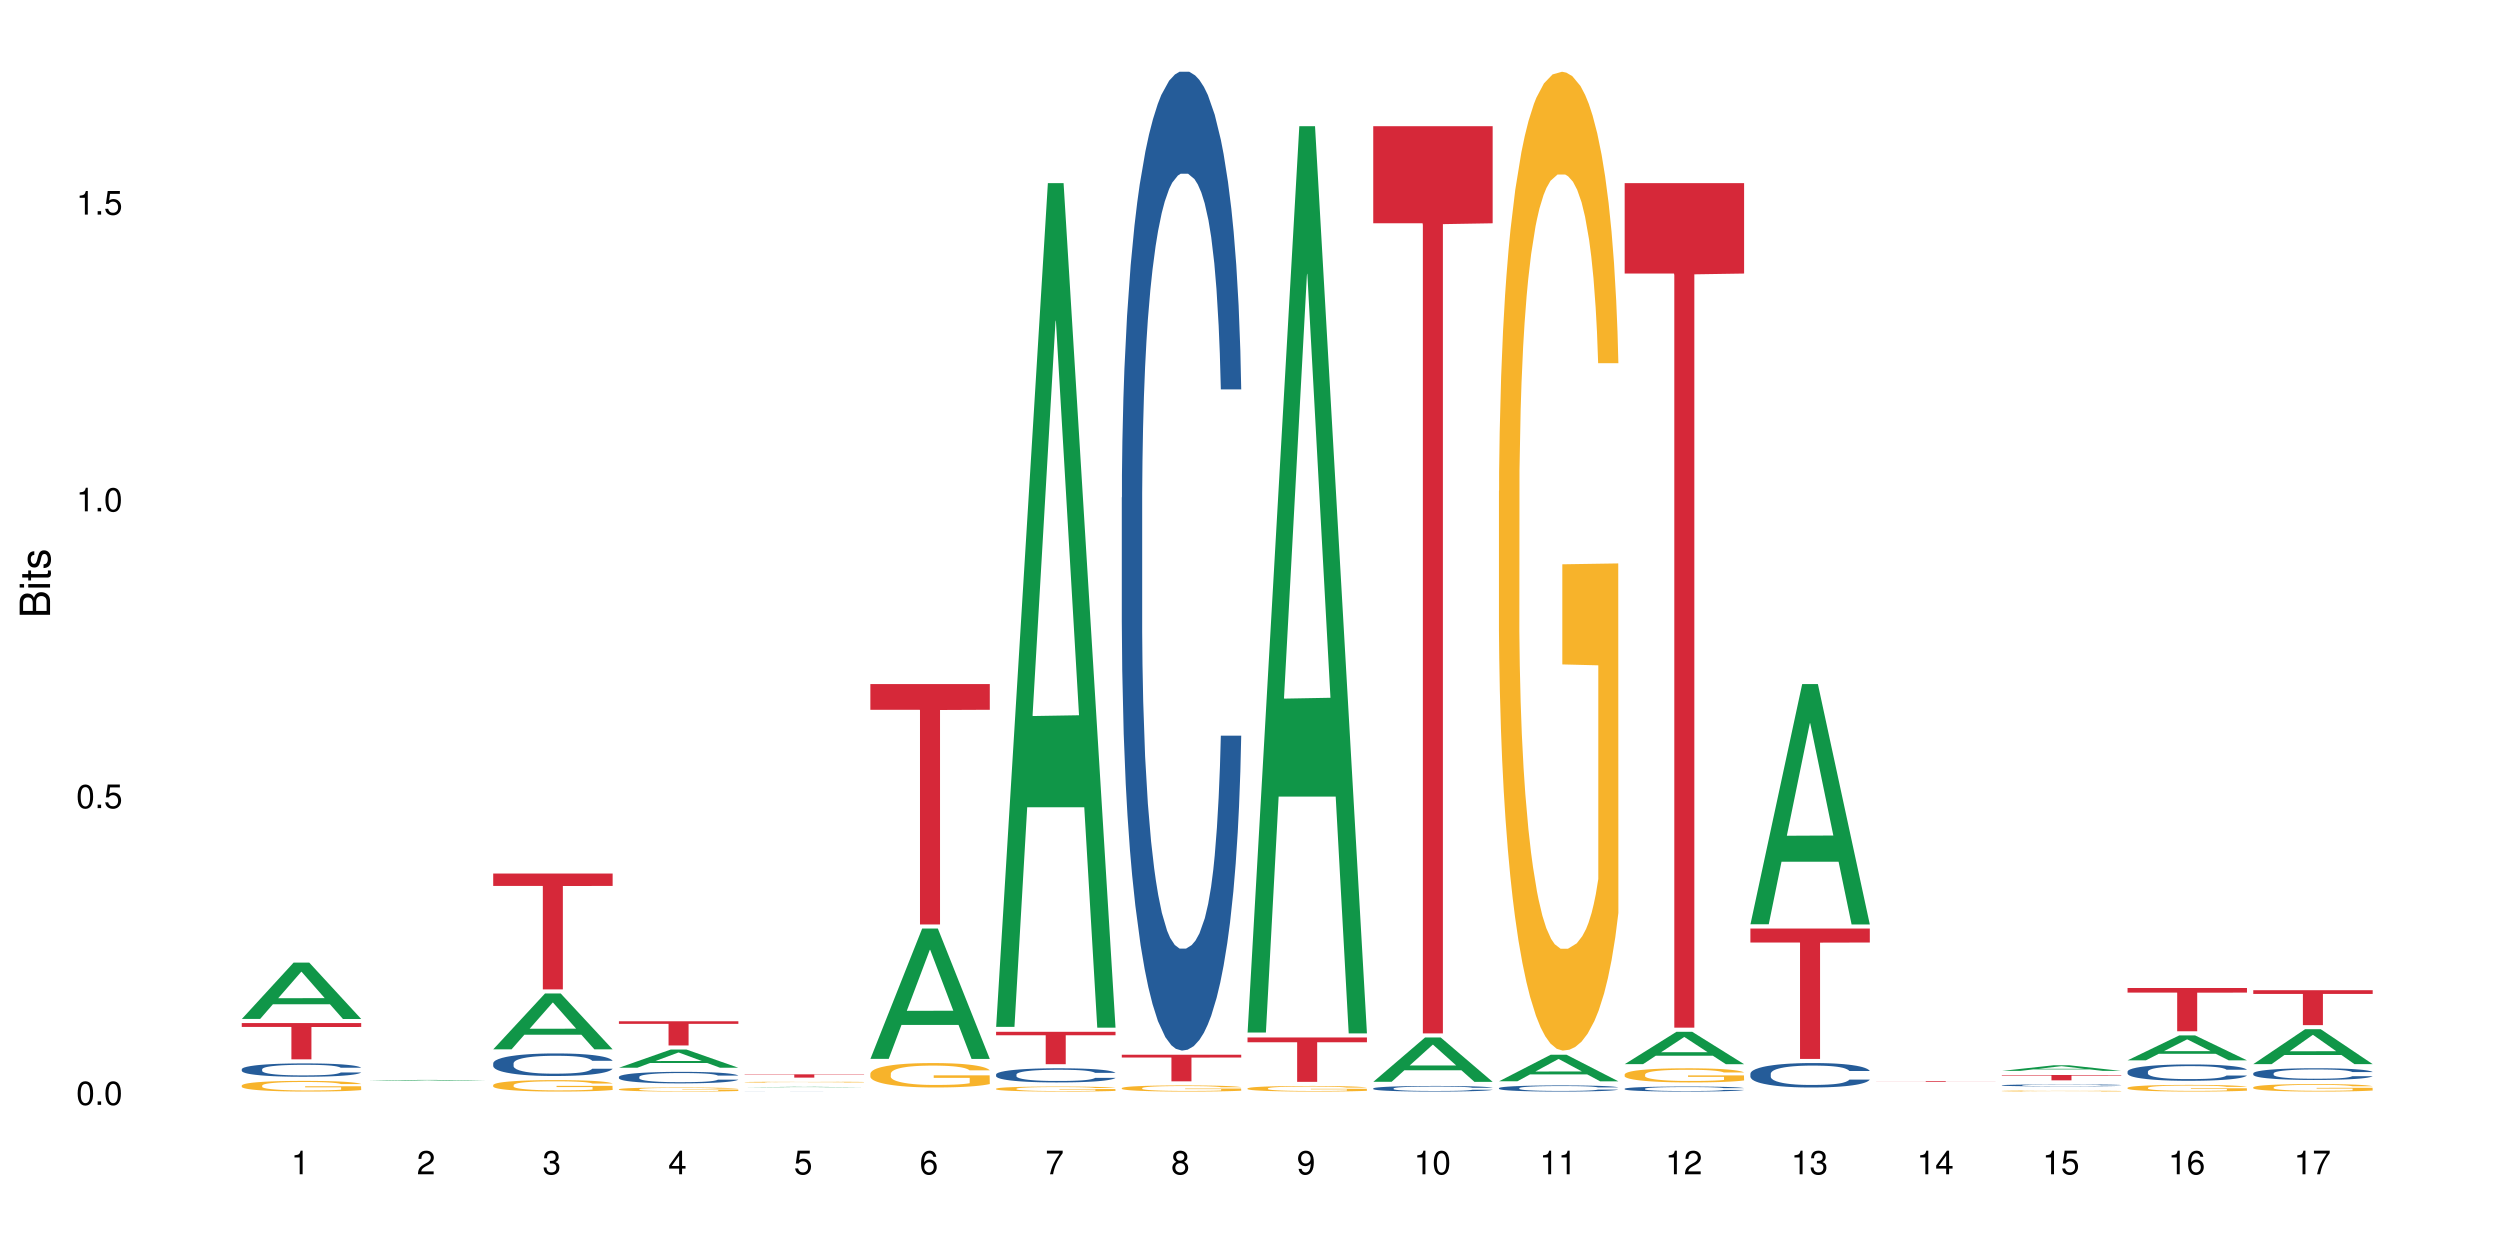 <?xml version="1.0" encoding="UTF-8"?>
<svg xmlns="http://www.w3.org/2000/svg" xmlns:xlink="http://www.w3.org/1999/xlink" width="720pt" height="360pt" viewBox="0 0 720 360" version="1.1">
<defs>
<g>
<symbol overflow="visible" id="glyph0-0">
<path style="stroke:none;" d=""/>
</symbol>
<symbol overflow="visible" id="glyph0-1">
<path style="stroke:none;" d="M 2.641 -6.797 C 2 -6.797 1.422 -6.531 1.078 -6.047 C 0.641 -5.453 0.406 -4.547 0.406 -3.297 C 0.406 -1 1.188 0.219 2.641 0.219 C 4.078 0.219 4.859 -1 4.859 -3.234 C 4.859 -4.562 4.656 -5.438 4.203 -6.047 C 3.844 -6.531 3.281 -6.797 2.641 -6.797 Z M 2.641 -6.047 C 3.547 -6.047 4 -5.125 4 -3.312 C 4 -1.375 3.562 -0.484 2.625 -0.484 C 1.734 -0.484 1.281 -1.422 1.281 -3.281 C 1.281 -5.141 1.734 -6.047 2.641 -6.047 Z M 2.641 -6.047 "/>
</symbol>
<symbol overflow="visible" id="glyph0-2">
<path style="stroke:none;" d="M 1.828 -1 L 0.828 -1 L 0.828 0 L 1.828 0 Z M 1.828 -1 "/>
</symbol>
<symbol overflow="visible" id="glyph0-3">
<path style="stroke:none;" d="M 4.562 -6.797 L 1.062 -6.797 L 0.547 -3.094 L 1.328 -3.094 C 1.719 -3.562 2.047 -3.734 2.578 -3.734 C 3.484 -3.734 4.062 -3.109 4.062 -2.094 C 4.062 -1.125 3.484 -0.531 2.578 -0.531 C 1.828 -0.531 1.375 -0.906 1.188 -1.672 L 0.328 -1.672 C 0.453 -1.109 0.547 -0.844 0.75 -0.594 C 1.125 -0.078 1.828 0.219 2.594 0.219 C 3.969 0.219 4.922 -0.781 4.922 -2.219 C 4.922 -3.562 4.031 -4.484 2.719 -4.484 C 2.25 -4.484 1.859 -4.359 1.469 -4.062 L 1.734 -5.969 L 4.562 -5.969 Z M 4.562 -6.797 "/>
</symbol>
<symbol overflow="visible" id="glyph0-4">
<path style="stroke:none;" d="M 2.484 -4.844 L 2.484 0 L 3.328 0 L 3.328 -6.797 L 2.766 -6.797 C 2.469 -5.75 2.281 -5.609 0.984 -5.453 L 0.984 -4.844 Z M 2.484 -4.844 "/>
</symbol>
<symbol overflow="visible" id="glyph0-5">
<path style="stroke:none;" d="M 4.859 -0.828 L 1.281 -0.828 C 1.359 -1.391 1.672 -1.75 2.5 -2.234 L 3.469 -2.75 C 4.406 -3.266 4.906 -3.969 4.906 -4.812 C 4.906 -5.375 4.672 -5.906 4.266 -6.266 C 3.859 -6.625 3.375 -6.797 2.719 -6.797 C 1.859 -6.797 1.219 -6.5 0.844 -5.922 C 0.609 -5.562 0.5 -5.125 0.484 -4.438 L 1.328 -4.438 C 1.359 -4.906 1.406 -5.188 1.531 -5.406 C 1.75 -5.812 2.188 -6.062 2.703 -6.062 C 3.469 -6.062 4.031 -5.516 4.031 -4.781 C 4.031 -4.25 3.719 -3.797 3.125 -3.438 L 2.234 -2.938 C 0.812 -2.141 0.406 -1.5 0.328 0 L 4.859 0 Z M 4.859 -0.828 "/>
</symbol>
<symbol overflow="visible" id="glyph0-6">
<path style="stroke:none;" d="M 2.125 -3.125 L 2.578 -3.125 C 3.516 -3.125 3.984 -2.703 3.984 -1.891 C 3.984 -1.031 3.469 -0.531 2.578 -0.531 C 1.656 -0.531 1.203 -0.984 1.156 -1.969 L 0.312 -1.969 C 0.344 -1.422 0.438 -1.078 0.609 -0.766 C 0.953 -0.109 1.625 0.219 2.547 0.219 C 3.953 0.219 4.859 -0.609 4.859 -1.906 C 4.859 -2.766 4.516 -3.25 3.703 -3.516 C 4.344 -3.766 4.656 -4.25 4.656 -4.938 C 4.656 -6.109 3.875 -6.797 2.578 -6.797 C 1.203 -6.797 0.484 -6.047 0.453 -4.609 L 1.297 -4.609 C 1.312 -5.016 1.344 -5.25 1.453 -5.453 C 1.641 -5.828 2.062 -6.062 2.594 -6.062 C 3.344 -6.062 3.797 -5.625 3.797 -4.906 C 3.797 -4.422 3.609 -4.141 3.25 -3.984 C 3.016 -3.891 2.719 -3.844 2.125 -3.844 Z M 2.125 -3.125 "/>
</symbol>
<symbol overflow="visible" id="glyph0-7">
<path style="stroke:none;" d="M 3.141 -1.625 L 3.141 0 L 3.984 0 L 3.984 -1.625 L 4.984 -1.625 L 4.984 -2.391 L 3.984 -2.391 L 3.984 -6.797 L 3.359 -6.797 L 0.266 -2.516 L 0.266 -1.625 Z M 3.141 -2.391 L 1 -2.391 L 3.141 -5.359 Z M 3.141 -2.391 "/>
</symbol>
<symbol overflow="visible" id="glyph0-8">
<path style="stroke:none;" d="M 4.781 -5.031 C 4.609 -6.141 3.891 -6.797 2.844 -6.797 C 2.094 -6.797 1.422 -6.438 1.031 -5.828 C 0.609 -5.172 0.406 -4.344 0.406 -3.094 C 0.406 -1.953 0.578 -1.234 0.984 -0.625 C 1.359 -0.078 1.953 0.219 2.703 0.219 C 3.984 0.219 4.922 -0.734 4.922 -2.078 C 4.922 -3.344 4.062 -4.234 2.844 -4.234 C 2.172 -4.234 1.641 -3.969 1.281 -3.469 C 1.281 -5.125 1.828 -6.047 2.797 -6.047 C 3.391 -6.047 3.797 -5.672 3.938 -5.031 Z M 2.734 -3.484 C 3.547 -3.484 4.062 -2.922 4.062 -2 C 4.062 -1.156 3.484 -0.531 2.703 -0.531 C 1.922 -0.531 1.328 -1.188 1.328 -2.047 C 1.328 -2.891 1.906 -3.484 2.734 -3.484 Z M 2.734 -3.484 "/>
</symbol>
<symbol overflow="visible" id="glyph0-9">
<path style="stroke:none;" d="M 4.984 -6.797 L 0.438 -6.797 L 0.438 -5.969 L 4.109 -5.969 C 2.5 -3.656 1.828 -2.234 1.328 0 L 2.219 0 C 2.594 -2.172 3.453 -4.047 4.984 -6.094 Z M 4.984 -6.797 "/>
</symbol>
<symbol overflow="visible" id="glyph0-10">
<path style="stroke:none;" d="M 3.75 -3.578 C 4.453 -4 4.688 -4.344 4.688 -4.984 C 4.688 -6.047 3.844 -6.797 2.641 -6.797 C 1.438 -6.797 0.594 -6.047 0.594 -4.984 C 0.594 -4.359 0.828 -4.016 1.516 -3.578 C 0.734 -3.203 0.359 -2.641 0.359 -1.891 C 0.359 -0.641 1.297 0.219 2.641 0.219 C 3.984 0.219 4.922 -0.641 4.922 -1.875 C 4.922 -2.641 4.531 -3.203 3.75 -3.578 Z M 2.641 -6.047 C 3.359 -6.047 3.812 -5.625 3.812 -4.969 C 3.812 -4.344 3.344 -3.922 2.641 -3.922 C 1.922 -3.922 1.453 -4.344 1.453 -4.984 C 1.453 -5.625 1.922 -6.047 2.641 -6.047 Z M 2.641 -3.203 C 3.484 -3.203 4.062 -2.672 4.062 -1.875 C 4.062 -1.062 3.484 -0.531 2.625 -0.531 C 1.797 -0.531 1.219 -1.078 1.219 -1.875 C 1.219 -2.672 1.797 -3.203 2.641 -3.203 Z M 2.641 -3.203 "/>
</symbol>
<symbol overflow="visible" id="glyph0-11">
<path style="stroke:none;" d="M 0.516 -1.547 C 0.672 -0.438 1.406 0.219 2.438 0.219 C 3.188 0.219 3.859 -0.141 4.266 -0.75 C 4.688 -1.406 4.891 -2.25 4.891 -3.484 C 4.891 -4.625 4.703 -5.359 4.312 -5.953 C 3.938 -6.5 3.344 -6.797 2.594 -6.797 C 1.297 -6.797 0.359 -5.844 0.359 -4.516 C 0.359 -3.25 1.234 -2.344 2.453 -2.344 C 3.094 -2.344 3.562 -2.578 4.016 -3.109 C 4 -1.453 3.469 -0.531 2.5 -0.531 C 1.906 -0.531 1.484 -0.906 1.359 -1.547 Z M 2.578 -6.062 C 3.375 -6.062 3.969 -5.406 3.969 -4.531 C 3.969 -3.688 3.375 -3.094 2.547 -3.094 C 1.734 -3.094 1.234 -3.672 1.234 -4.578 C 1.234 -5.438 1.797 -6.062 2.578 -6.062 Z M 2.578 -6.062 "/>
</symbol>
<symbol overflow="visible" id="glyph1-0">
<path style="stroke:none;" d=""/>
</symbol>
<symbol overflow="visible" id="glyph1-1">
<path style="stroke:none;" d="M 0 -0.953 L 0 -4.891 C 0 -5.719 -0.234 -6.344 -0.734 -6.797 C -1.188 -7.234 -1.812 -7.469 -2.5 -7.469 C -3.547 -7.469 -4.188 -7 -4.625 -5.875 C -4.984 -6.672 -5.641 -7.094 -6.531 -7.094 C -7.156 -7.094 -7.734 -6.859 -8.141 -6.391 C -8.562 -5.938 -8.75 -5.344 -8.75 -4.5 L -8.75 -0.953 Z M -4.984 -2.062 L -7.766 -2.062 L -7.766 -4.219 C -7.766 -4.844 -7.688 -5.203 -7.453 -5.5 C -7.219 -5.812 -6.859 -5.969 -6.375 -5.969 C -5.906 -5.969 -5.531 -5.812 -5.297 -5.5 C -5.062 -5.203 -4.984 -4.844 -4.984 -4.219 Z M -0.984 -2.062 L -4 -2.062 L -4 -4.781 C -4 -5.328 -3.859 -5.688 -3.578 -5.953 C -3.297 -6.219 -2.922 -6.359 -2.484 -6.359 C -2.062 -6.359 -1.688 -6.219 -1.406 -5.953 C -1.109 -5.688 -0.984 -5.328 -0.984 -4.781 Z M -0.984 -2.062 "/>
</symbol>
<symbol overflow="visible" id="glyph1-2">
<path style="stroke:none;" d="M -6.281 -1.797 L -6.281 -0.797 L 0 -0.797 L 0 -1.797 Z M -8.75 -1.797 L -8.75 -0.797 L -7.484 -0.797 L -7.484 -1.797 Z M -8.75 -1.797 "/>
</symbol>
<symbol overflow="visible" id="glyph1-3">
<path style="stroke:none;" d="M -6.281 -3.047 L -6.281 -2.016 L -8.016 -2.016 L -8.016 -1.016 L -6.281 -1.016 L -6.281 -0.172 L -5.469 -0.172 L -5.469 -1.016 L -0.719 -1.016 C -0.078 -1.016 0.281 -1.453 0.281 -2.234 C 0.281 -2.469 0.25 -2.719 0.188 -3.047 L -0.641 -3.047 C -0.609 -2.922 -0.594 -2.766 -0.594 -2.562 C -0.594 -2.141 -0.719 -2.016 -1.156 -2.016 L -5.469 -2.016 L -5.469 -3.047 Z M -6.281 -3.047 "/>
</symbol>
<symbol overflow="visible" id="glyph1-4">
<path style="stroke:none;" d="M -4.531 -5.25 C -5.766 -5.25 -6.469 -4.422 -6.469 -2.969 C -6.469 -1.516 -5.719 -0.562 -4.547 -0.562 C -3.562 -0.562 -3.094 -1.062 -2.734 -2.562 L -2.516 -3.484 C -2.344 -4.188 -2.094 -4.469 -1.625 -4.469 C -1.047 -4.469 -0.641 -3.875 -0.641 -3 C -0.641 -2.453 -0.797 -2 -1.062 -1.75 C -1.25 -1.594 -1.422 -1.531 -1.875 -1.469 L -1.875 -0.406 C -0.422 -0.453 0.281 -1.266 0.281 -2.922 C 0.281 -4.5 -0.5 -5.516 -1.719 -5.516 C -2.656 -5.516 -3.172 -4.984 -3.469 -3.734 L -3.703 -2.766 C -3.891 -1.953 -4.156 -1.609 -4.594 -1.609 C -5.172 -1.609 -5.547 -2.125 -5.547 -2.938 C -5.547 -3.75 -5.203 -4.172 -4.531 -4.203 Z M -4.531 -5.25 "/>
</symbol>
</g>
</defs>
<g id="surface64074">
<rect x="0" y="0" width="720" height="360" style="fill:rgb(100%,100%,100%);fill-opacity:1;stroke:none;"/>
<path style=" stroke:none;fill-rule:nonzero;fill:rgb(6.275%,58.824%,28.235%);fill-opacity:1;" d="M 69.629 293.457 L 69.668 293.441 L 84.551 277.234 L 89.07 277.234 L 104.027 293.469 L 98.77 293.469 L 95.023 289.23 L 78.598 289.23 L 74.922 293.457 L 69.629 293.457 L 80.176 287.48 L 93.516 287.465 L 86.863 279.887 L 86.789 279.871 L 86.719 279.918 L 80.141 287.465 L 80.176 287.48 Z M 69.629 293.457 "/>
<path style=" stroke:none;fill-rule:nonzero;fill:rgb(14.51%,36.078%,60%);fill-opacity:1;" d="M 69.629 307.938 L 69.672 307.934 L 69.672 307.848 L 69.797 307.715 L 70.09 307.547 L 70.383 307.43 L 71.141 307.223 L 72.188 307.023 L 73.277 306.867 L 74.074 306.773 L 74.789 306.703 L 76.426 306.574 L 77.473 306.508 L 78.605 306.449 L 79.992 306.387 L 80.996 306.352 L 83.262 306.297 L 84.941 306.273 L 86.242 306.262 L 89.051 306.262 L 90.73 306.273 L 91.945 306.293 L 93.289 306.32 L 94.422 306.352 L 96.391 306.43 L 98.152 306.527 L 98.949 306.586 L 100.207 306.695 L 101.172 306.801 L 101.844 306.891 L 102.602 307.023 L 103.27 307.18 L 103.773 307.359 L 104.027 307.512 L 98.152 307.512 L 97.859 307.371 L 97.523 307.262 L 96.895 307.117 L 96.266 307.016 L 95.387 306.914 L 94.586 306.848 L 93.496 306.777 L 92.531 306.738 L 91.527 306.703 L 90.562 306.684 L 88.715 306.664 L 86.574 306.664 L 85.777 306.668 L 84.145 306.699 L 83.262 306.723 L 82.004 306.773 L 81.121 306.816 L 80.074 306.887 L 79.359 306.949 L 78.48 307.039 L 77.852 307.121 L 77.137 307.238 L 76.719 307.324 L 76.34 307.422 L 76.004 307.539 L 75.754 307.664 L 75.586 307.793 L 75.5 307.918 L 75.5 308.465 L 75.586 308.594 L 75.797 308.738 L 76.34 308.953 L 77.137 309.141 L 78.062 309.289 L 78.941 309.395 L 79.445 309.445 L 80.117 309.5 L 81.164 309.57 L 82.676 309.641 L 83.555 309.668 L 84.898 309.699 L 86.281 309.711 L 88.129 309.711 L 89.766 309.699 L 90.855 309.68 L 91.988 309.652 L 93.539 309.594 L 94.504 309.535 L 95.344 309.469 L 95.973 309.402 L 96.391 309.344 L 97.02 309.238 L 97.523 309.117 L 97.902 308.992 L 98.152 308.875 L 104.027 308.875 L 103.773 309.016 L 103.398 309.152 L 103.02 309.254 L 102.434 309.379 L 101.762 309.488 L 100.797 309.609 L 100 309.691 L 98.949 309.777 L 97.984 309.844 L 96.938 309.906 L 95.387 309.977 L 94.379 310.012 L 93.289 310.043 L 91.988 310.07 L 90.352 310.094 L 88.59 310.109 L 86.953 310.113 L 85.191 310.105 L 83.891 310.094 L 82.172 310.059 L 80.031 309.996 L 78.48 309.93 L 77.266 309.863 L 76.215 309.793 L 75.039 309.699 L 73.531 309.543 L 72.609 309.422 L 71.977 309.324 L 71.266 309.188 L 70.762 309.062 L 70.176 308.867 L 69.754 308.617 L 69.629 308.422 Z M 69.629 307.938 "/>
<path style=" stroke:none;fill-rule:nonzero;fill:rgb(96.863%,70.196%,16.863%);fill-opacity:1;" d="M 69.629 312.609 L 69.672 312.609 L 69.672 312.551 L 69.84 312.426 L 70.258 312.25 L 70.805 312.109 L 71.391 311.996 L 71.77 311.938 L 72.398 311.852 L 72.941 311.789 L 74.328 311.664 L 76.09 311.547 L 77.055 311.496 L 78.145 311.449 L 79.695 311.395 L 80.41 311.375 L 82.59 311.328 L 85.066 311.301 L 87.793 311.293 L 89.051 311.297 L 90.77 311.309 L 93.121 311.336 L 94.461 311.367 L 95.512 311.395 L 96.602 311.43 L 97.945 311.488 L 99.203 311.555 L 100.207 311.621 L 101.215 311.707 L 102.055 311.797 L 102.766 311.895 L 103.398 312.012 L 103.773 312.109 L 104.027 312.211 L 98.195 312.211 L 97.859 312.109 L 97.48 312.035 L 96.852 311.941 L 96.223 311.875 L 95.594 311.82 L 94.422 311.75 L 93.414 311.703 L 92.156 311.664 L 90.938 311.637 L 89.555 311.621 L 88.715 311.617 L 86.492 311.617 L 84.48 311.637 L 83.305 311.656 L 82.465 311.68 L 81.289 311.723 L 80.578 311.758 L 80.156 311.777 L 78.898 311.867 L 78.062 311.945 L 77.598 312 L 77.012 312.082 L 76.594 312.16 L 76.133 312.27 L 75.879 312.355 L 75.543 312.547 L 75.5 313.051 L 75.629 313.16 L 75.879 313.273 L 76.215 313.375 L 76.719 313.484 L 77.223 313.562 L 78.102 313.672 L 78.859 313.746 L 79.445 313.793 L 80.578 313.871 L 81.039 313.895 L 82.129 313.945 L 83.262 313.984 L 84.645 314.02 L 85.695 314.035 L 87.371 314.051 L 89.512 314.051 L 92.027 314.035 L 93.625 314.012 L 94.715 313.988 L 95.426 313.969 L 96.309 313.938 L 96.938 313.91 L 97.523 313.879 L 98.238 313.832 L 98.238 313.16 L 87.875 313.156 L 87.875 312.84 L 103.984 312.84 L 104.027 313.938 L 103.145 314.016 L 102.055 314.086 L 101.004 314.145 L 99.914 314.191 L 98.363 314.246 L 97.105 314.277 L 95.176 314.316 L 93.414 314.344 L 91.566 314.359 L 89.934 314.367 L 88.004 314.371 L 86.281 314.363 L 84.438 314.348 L 82.969 314.324 L 81.625 314.297 L 80.285 314.262 L 78.605 314.203 L 77.516 314.152 L 76.383 314.094 L 75.25 314.023 L 74.242 313.949 L 73.574 313.891 L 72.902 313.824 L 72.188 313.738 L 71.516 313.645 L 71.012 313.555 L 70.551 313.457 L 70.215 313.363 L 69.883 313.238 L 69.715 313.137 L 69.629 313.051 Z M 69.629 312.609 "/>
<path style=" stroke:none;fill-rule:nonzero;fill:rgb(83.922%,15.686%,22.353%);fill-opacity:1;" d="M 69.629 294.648 L 104.027 294.648 L 104.027 295.766 L 89.691 295.777 L 89.691 305.082 L 83.922 305.082 L 83.922 295.785 L 83.84 295.766 L 69.629 295.766 Z M 69.629 294.648 "/>
<path style=" stroke:none;fill-rule:nonzero;fill:rgb(6.275%,58.824%,28.235%);fill-opacity:1;" d="M 105.836 311.332 L 105.871 311.332 L 120.758 311.016 L 125.277 311.016 L 140.234 311.332 L 134.977 311.332 L 131.23 311.25 L 114.805 311.25 L 111.129 311.332 L 105.836 311.332 L 116.383 311.215 L 129.723 311.215 L 123.07 311.066 L 122.926 311.066 L 116.348 311.215 L 116.383 311.215 Z M 105.836 311.332 "/>
<path style=" stroke:none;fill-rule:nonzero;fill:rgb(6.275%,58.824%,28.235%);fill-opacity:1;" d="M 142.043 302.199 L 142.078 302.184 L 156.965 286.121 L 161.484 286.121 L 176.441 302.215 L 171.184 302.215 L 167.438 298.012 L 151.012 298.012 L 147.336 302.199 L 142.043 302.199 L 152.59 296.277 L 165.93 296.262 L 159.277 288.75 L 159.203 288.734 L 159.133 288.781 L 152.555 296.262 L 152.59 296.277 Z M 142.043 302.199 "/>
<path style=" stroke:none;fill-rule:nonzero;fill:rgb(14.51%,36.078%,60%);fill-opacity:1;" d="M 142.043 306.223 L 142.086 306.215 L 142.086 306.074 L 142.211 305.848 L 142.504 305.562 L 142.797 305.367 L 143.555 305.016 L 144.602 304.676 L 145.691 304.414 L 146.488 304.262 L 147.203 304.145 L 148.84 303.922 L 149.887 303.809 L 151.02 303.711 L 152.402 303.609 L 153.41 303.547 L 155.676 303.453 L 157.355 303.41 L 158.652 303.395 L 161.465 303.395 L 163.145 303.418 L 164.359 303.449 L 165.703 303.496 L 166.832 303.547 L 168.805 303.68 L 170.566 303.844 L 171.363 303.941 L 172.621 304.125 L 173.586 304.305 L 174.258 304.457 L 175.012 304.676 L 175.684 304.945 L 176.188 305.246 L 176.441 305.504 L 170.566 305.504 L 170.273 305.266 L 169.938 305.082 L 169.309 304.836 L 168.68 304.664 L 167.797 304.492 L 167 304.379 L 165.91 304.266 L 164.945 304.195 L 163.941 304.145 L 162.977 304.105 L 161.129 304.07 L 158.988 304.07 L 158.191 304.082 L 156.559 304.129 L 155.676 304.172 L 154.418 304.254 L 153.535 304.332 L 152.488 304.453 L 151.773 304.551 L 150.895 304.707 L 150.266 304.844 L 149.551 305.039 L 149.133 305.188 L 148.754 305.355 L 148.418 305.551 L 148.168 305.758 L 148 305.977 L 147.914 306.191 L 147.914 307.113 L 148 307.328 L 148.211 307.574 L 148.754 307.938 L 149.551 308.254 L 150.473 308.504 L 151.355 308.68 L 151.859 308.762 L 152.531 308.859 L 153.578 308.977 L 155.09 309.098 L 155.969 309.145 L 157.312 309.191 L 158.695 309.215 L 160.543 309.215 L 162.18 309.191 L 163.27 309.16 L 164.402 309.113 L 165.953 309.012 L 166.918 308.918 L 167.758 308.805 L 168.387 308.691 L 168.805 308.598 L 169.434 308.414 L 169.938 308.211 L 170.316 308.004 L 170.566 307.801 L 176.441 307.801 L 176.188 308.039 L 175.812 308.27 L 175.434 308.441 L 174.848 308.652 L 174.176 308.836 L 173.211 309.043 L 172.414 309.18 L 171.363 309.328 L 170.398 309.441 L 169.352 309.543 L 167.797 309.66 L 166.793 309.719 L 165.703 309.773 L 164.402 309.82 L 162.766 309.863 L 161.004 309.887 L 159.367 309.891 L 157.605 309.879 L 156.305 309.855 L 154.586 309.805 L 152.445 309.695 L 150.895 309.582 L 149.676 309.469 L 148.629 309.352 L 147.453 309.191 L 145.945 308.93 L 145.02 308.727 L 144.391 308.562 L 143.68 308.328 L 143.176 308.121 L 142.59 307.789 L 142.168 307.367 L 142.043 307.043 Z M 142.043 306.223 "/>
<path style=" stroke:none;fill-rule:nonzero;fill:rgb(96.863%,70.196%,16.863%);fill-opacity:1;" d="M 142.043 312.484 L 142.086 312.48 L 142.086 312.422 L 142.254 312.285 L 142.672 312.098 L 143.219 311.945 L 143.805 311.824 L 144.184 311.762 L 144.812 311.672 L 145.355 311.605 L 146.742 311.469 L 148.504 311.344 L 149.469 311.289 L 150.559 311.238 L 152.109 311.18 L 152.824 311.16 L 155.004 311.109 L 157.48 311.082 L 160.207 311.07 L 161.465 311.074 L 163.184 311.086 L 165.535 311.121 L 166.875 311.148 L 167.926 311.18 L 169.016 311.219 L 170.359 311.281 L 171.617 311.352 L 172.621 311.426 L 173.629 311.516 L 174.469 311.609 L 175.18 311.715 L 175.812 311.844 L 176.188 311.949 L 176.441 312.055 L 170.609 312.055 L 170.273 311.949 L 169.895 311.867 L 169.266 311.77 L 168.637 311.695 L 168.008 311.637 L 166.832 311.559 L 165.828 311.512 L 164.57 311.469 L 163.352 311.441 L 161.969 311.426 L 161.129 311.418 L 158.906 311.418 L 156.891 311.438 L 155.719 311.465 L 154.879 311.488 L 153.703 311.531 L 152.992 311.57 L 152.57 311.594 L 151.312 311.688 L 150.473 311.77 L 150.012 311.828 L 149.426 311.918 L 149.008 312 L 148.547 312.121 L 148.293 312.211 L 147.957 312.414 L 147.914 312.957 L 148.043 313.07 L 148.293 313.195 L 148.629 313.305 L 149.133 313.418 L 149.637 313.508 L 150.516 313.625 L 151.273 313.703 L 151.859 313.754 L 152.992 313.836 L 153.453 313.863 L 154.543 313.914 L 155.676 313.957 L 157.059 313.992 L 158.109 314.012 L 159.785 314.027 L 161.926 314.027 L 164.441 314.008 L 166.035 313.984 L 167.129 313.961 L 167.84 313.941 L 168.723 313.906 L 169.352 313.875 L 169.938 313.844 L 170.652 313.793 L 170.652 313.07 L 160.289 313.07 L 160.289 312.73 L 176.398 312.73 L 176.441 313.906 L 175.559 313.988 L 174.469 314.066 L 173.418 314.125 L 172.328 314.18 L 170.777 314.234 L 169.52 314.27 L 167.59 314.312 L 165.828 314.34 L 163.98 314.359 L 162.344 314.367 L 160.418 314.371 L 158.695 314.363 L 156.852 314.348 L 155.383 314.324 L 154.039 314.293 L 152.699 314.254 L 151.02 314.191 L 149.93 314.141 L 148.797 314.074 L 147.664 314 L 146.656 313.918 L 145.984 313.855 L 145.316 313.781 L 144.602 313.691 L 143.93 313.59 L 143.426 313.496 L 142.965 313.391 L 142.629 313.293 L 142.293 313.156 L 142.129 313.047 L 142.043 312.953 Z M 142.043 312.484 "/>
<path style=" stroke:none;fill-rule:nonzero;fill:rgb(83.922%,15.686%,22.353%);fill-opacity:1;" d="M 142.043 251.57 L 176.441 251.57 L 176.441 255.145 L 162.105 255.176 L 162.105 284.941 L 156.336 284.941 L 156.336 255.207 L 156.254 255.145 L 142.043 255.145 Z M 142.043 251.57 "/>
<path style=" stroke:none;fill-rule:nonzero;fill:rgb(6.275%,58.824%,28.235%);fill-opacity:1;" d="M 178.25 307.512 L 178.285 307.504 L 193.172 302.266 L 197.691 302.266 L 212.648 307.516 L 207.391 307.516 L 203.645 306.145 L 187.219 306.145 L 183.543 307.512 L 178.25 307.512 L 188.797 305.578 L 202.137 305.574 L 195.484 303.125 L 195.41 303.121 L 195.34 303.133 L 188.762 305.574 L 188.797 305.578 Z M 178.25 307.512 "/>
<path style=" stroke:none;fill-rule:nonzero;fill:rgb(14.51%,36.078%,60%);fill-opacity:1;" d="M 178.25 310.137 L 178.293 310.137 L 178.293 310.062 L 178.418 309.949 L 178.711 309.801 L 179.004 309.703 L 179.762 309.523 L 180.809 309.352 L 181.898 309.215 L 182.695 309.137 L 183.41 309.078 L 185.047 308.965 L 186.094 308.906 L 187.227 308.855 L 188.609 308.805 L 189.617 308.773 L 191.883 308.723 L 193.562 308.703 L 194.859 308.695 L 197.672 308.695 L 199.348 308.707 L 200.566 308.723 L 201.91 308.746 L 203.039 308.773 L 205.012 308.84 L 206.773 308.926 L 207.57 308.973 L 208.828 309.066 L 209.793 309.16 L 210.465 309.238 L 211.219 309.352 L 211.891 309.484 L 212.395 309.641 L 212.648 309.77 L 206.773 309.77 L 206.48 309.648 L 206.145 309.555 L 205.516 309.43 L 204.887 309.344 L 204.004 309.254 L 203.207 309.199 L 202.117 309.141 L 201.152 309.105 L 200.148 309.078 L 199.184 309.059 L 197.336 309.039 L 195.195 309.039 L 194.398 309.047 L 192.766 309.07 L 191.883 309.09 L 190.625 309.133 L 189.742 309.172 L 188.695 309.234 L 187.98 309.285 L 187.102 309.363 L 186.473 309.434 L 185.758 309.535 L 185.34 309.609 L 184.961 309.695 L 184.625 309.797 L 184.375 309.902 L 184.207 310.016 L 184.121 310.125 L 184.121 310.594 L 184.207 310.703 L 184.418 310.832 L 184.961 311.016 L 185.758 311.176 L 186.68 311.305 L 187.562 311.395 L 188.066 311.438 L 188.738 311.484 L 189.785 311.547 L 191.297 311.605 L 192.176 311.633 L 193.52 311.656 L 194.902 311.668 L 196.75 311.668 L 198.387 311.656 L 199.477 311.641 L 200.609 311.617 L 202.16 311.566 L 203.125 311.516 L 203.965 311.457 L 204.594 311.402 L 205.012 311.352 L 205.641 311.258 L 206.145 311.156 L 206.523 311.051 L 206.773 310.945 L 212.648 310.945 L 212.395 311.066 L 212.016 311.184 L 211.641 311.273 L 211.055 311.379 L 210.383 311.473 L 209.418 311.578 L 208.621 311.648 L 207.57 311.727 L 206.605 311.785 L 205.559 311.836 L 204.004 311.895 L 203 311.926 L 201.91 311.953 L 200.609 311.977 L 198.973 312 L 197.211 312.012 L 195.574 312.016 L 193.812 312.008 L 192.512 311.996 L 190.793 311.969 L 188.652 311.914 L 187.102 311.855 L 185.883 311.797 L 184.836 311.738 L 183.66 311.656 L 182.152 311.523 L 181.227 311.418 L 180.598 311.336 L 179.887 311.215 L 179.383 311.109 L 178.797 310.941 L 178.375 310.723 L 178.25 310.559 Z M 178.25 310.137 "/>
<path style=" stroke:none;fill-rule:nonzero;fill:rgb(96.863%,70.196%,16.863%);fill-opacity:1;" d="M 178.25 313.699 L 178.293 313.695 L 178.293 313.676 L 178.461 313.625 L 178.879 313.559 L 179.426 313.504 L 180.012 313.461 L 180.391 313.441 L 181.02 313.406 L 181.562 313.383 L 182.949 313.336 L 184.711 313.289 L 185.676 313.27 L 186.766 313.254 L 188.316 313.23 L 189.031 313.227 L 191.211 313.207 L 193.688 313.195 L 197.672 313.195 L 199.391 313.199 L 201.742 313.211 L 203.082 313.223 L 204.133 313.23 L 205.223 313.246 L 206.562 313.27 L 207.824 313.293 L 208.828 313.32 L 209.836 313.352 L 210.676 313.387 L 211.387 313.422 L 212.016 313.469 L 212.395 313.508 L 212.648 313.543 L 206.816 313.543 L 206.48 313.508 L 206.102 313.477 L 205.473 313.441 L 204.844 313.414 L 204.215 313.395 L 203.039 313.367 L 202.035 313.352 L 200.777 313.336 L 199.559 313.324 L 198.176 313.32 L 197.336 313.316 L 195.113 313.316 L 193.098 313.324 L 191.926 313.332 L 191.086 313.344 L 189.91 313.359 L 189.199 313.371 L 188.777 313.379 L 187.52 313.414 L 186.68 313.441 L 186.219 313.465 L 185.633 313.496 L 185.215 313.523 L 184.754 313.566 L 184.5 313.602 L 184.164 313.672 L 184.121 313.867 L 184.25 313.906 L 184.5 313.953 L 184.836 313.988 L 185.34 314.031 L 185.844 314.062 L 186.723 314.105 L 187.48 314.133 L 188.066 314.148 L 189.199 314.18 L 189.66 314.188 L 190.75 314.207 L 191.883 314.223 L 193.266 314.234 L 194.316 314.242 L 195.992 314.25 L 198.133 314.25 L 200.648 314.242 L 202.242 314.234 L 203.336 314.223 L 204.047 314.219 L 204.93 314.207 L 205.559 314.195 L 206.145 314.184 L 206.859 314.164 L 206.859 313.906 L 196.496 313.906 L 196.496 313.785 L 212.605 313.785 L 212.648 314.207 L 211.766 314.234 L 210.676 314.262 L 209.625 314.285 L 208.535 314.301 L 206.984 314.324 L 205.727 314.336 L 203.797 314.352 L 202.035 314.359 L 200.188 314.367 L 198.551 314.371 L 196.621 314.371 L 194.902 314.367 L 193.059 314.363 L 191.59 314.352 L 190.246 314.344 L 188.906 314.328 L 187.227 314.305 L 186.137 314.289 L 185.004 314.266 L 183.871 314.238 L 182.863 314.211 L 182.191 314.188 L 181.523 314.16 L 180.809 314.129 L 180.137 314.094 L 179.633 314.059 L 179.172 314.02 L 178.836 313.984 L 178.5 313.938 L 178.336 313.898 L 178.25 313.867 Z M 178.25 313.699 "/>
<path style=" stroke:none;fill-rule:nonzero;fill:rgb(83.922%,15.686%,22.353%);fill-opacity:1;" d="M 178.25 294.125 L 212.648 294.125 L 212.648 294.871 L 198.312 294.879 L 198.312 301.086 L 192.543 301.086 L 192.543 294.883 L 192.461 294.871 L 178.25 294.871 Z M 178.25 294.125 "/>
<path style=" stroke:none;fill-rule:nonzero;fill:rgb(6.275%,58.824%,28.235%);fill-opacity:1;" d="M 214.457 313.152 L 214.492 313.152 L 229.379 312.996 L 233.898 312.996 L 248.855 313.152 L 243.598 313.152 L 239.852 313.113 L 223.422 313.113 L 219.75 313.152 L 214.457 313.152 L 225.004 313.094 L 238.344 313.094 L 231.691 313.02 L 231.547 313.02 L 224.969 313.094 L 225.004 313.094 Z M 214.457 313.152 "/>
<path style=" stroke:none;fill-rule:nonzero;fill:rgb(14.51%,36.078%,60%);fill-opacity:1;" d="M 214.457 314.352 L 214.5 314.352 L 214.5 314.348 L 214.918 314.348 L 215.211 314.344 L 215.969 314.344 L 217.016 314.34 L 218.902 314.34 L 219.617 314.336 L 225.824 314.336 L 228.09 314.332 L 236.773 314.332 L 238.117 314.336 L 245.035 314.336 L 246 314.34 L 247.426 314.34 L 248.098 314.344 L 248.855 314.344 L 242.352 314.344 L 241.723 314.34 L 237.359 314.34 L 236.352 314.336 L 228.973 314.336 L 228.09 314.34 L 223.309 314.34 L 222.68 314.344 L 221.168 314.344 L 220.832 314.348 L 220.328 314.348 L 220.328 314.355 L 220.625 314.355 L 221.168 314.359 L 221.965 314.359 L 222.887 314.363 L 224.945 314.363 L 225.992 314.367 L 238.367 314.367 L 239.332 314.363 L 241.848 314.363 L 242.352 314.359 L 248.855 314.359 L 248.602 314.359 L 248.223 314.363 L 246.59 314.363 L 245.625 314.367 L 241.766 314.367 L 240.211 314.371 L 224.859 314.371 L 223.309 314.367 L 219.867 314.367 L 218.359 314.363 L 216.094 314.363 L 215.59 314.359 L 215.004 314.359 L 214.582 314.355 L 214.457 314.355 Z M 214.457 314.352 "/>
<path style=" stroke:none;fill-rule:nonzero;fill:rgb(96.863%,70.196%,16.863%);fill-opacity:1;" d="M 214.457 311.656 L 214.5 311.656 L 214.5 311.648 L 214.668 311.637 L 215.086 311.621 L 215.633 311.609 L 216.219 311.598 L 216.598 311.594 L 217.227 311.586 L 217.77 311.582 L 219.156 311.57 L 220.918 311.559 L 221.883 311.555 L 222.973 311.551 L 224.523 311.543 L 225.238 311.543 L 227.418 311.539 L 229.895 311.535 L 235.598 311.535 L 237.949 311.539 L 239.289 311.543 L 240.34 311.543 L 241.43 311.547 L 242.77 311.555 L 244.031 311.559 L 245.035 311.566 L 246.043 311.574 L 246.883 311.582 L 247.594 311.59 L 248.223 311.602 L 248.602 311.609 L 248.855 311.617 L 243.023 311.617 L 242.688 311.609 L 242.309 311.602 L 241.68 311.594 L 241.051 311.59 L 240.422 311.582 L 239.246 311.578 L 238.242 311.574 L 236.984 311.57 L 235.766 311.566 L 229.305 311.566 L 228.133 311.57 L 227.293 311.57 L 226.117 311.574 L 225.406 311.578 L 224.984 311.578 L 223.727 311.586 L 222.887 311.594 L 222.426 311.598 L 221.84 311.605 L 221.422 311.613 L 220.957 311.625 L 220.707 311.633 L 220.371 311.648 L 220.328 311.695 L 220.457 311.707 L 220.707 311.715 L 221.043 311.727 L 222.051 311.742 L 222.93 311.754 L 223.684 311.758 L 224.273 311.762 L 225.406 311.77 L 225.867 311.773 L 226.957 311.777 L 228.09 311.781 L 229.473 311.785 L 236.855 311.785 L 238.449 311.781 L 239.543 311.781 L 240.254 311.777 L 241.137 311.777 L 241.766 311.773 L 242.352 311.77 L 243.066 311.766 L 243.066 311.707 L 232.703 311.703 L 232.703 311.676 L 248.812 311.676 L 248.855 311.777 L 247.973 311.781 L 246.883 311.789 L 245.832 311.793 L 244.742 311.801 L 243.191 311.805 L 241.934 311.809 L 240.004 311.812 L 238.242 311.812 L 236.395 311.816 L 231.109 311.816 L 229.266 311.812 L 227.797 311.812 L 226.453 311.809 L 225.113 311.805 L 223.434 311.801 L 222.344 311.797 L 221.211 311.789 L 220.078 311.785 L 219.07 311.777 L 218.398 311.773 L 217.73 311.766 L 217.016 311.758 L 216.344 311.75 L 215.84 311.742 L 215.379 311.73 L 215.043 311.723 L 214.707 311.711 L 214.539 311.703 L 214.457 311.695 Z M 214.457 311.656 "/>
<path style=" stroke:none;fill-rule:nonzero;fill:rgb(83.922%,15.686%,22.353%);fill-opacity:1;" d="M 214.457 309.406 L 248.855 309.406 L 248.855 309.508 L 234.52 309.508 L 234.52 310.355 L 228.75 310.355 L 228.75 309.508 L 214.457 309.508 Z M 214.457 309.406 "/>
<path style=" stroke:none;fill-rule:nonzero;fill:rgb(6.275%,58.824%,28.235%);fill-opacity:1;" d="M 250.664 304.945 L 250.699 304.91 L 265.582 267.426 L 270.105 267.426 L 285.062 304.98 L 279.805 304.98 L 276.059 295.18 L 259.629 295.18 L 255.957 304.945 L 250.664 304.945 L 261.211 291.121 L 274.551 291.086 L 267.898 273.562 L 267.824 273.527 L 267.754 273.633 L 261.176 291.086 L 261.211 291.121 Z M 250.664 304.945 "/>
<path style=" stroke:none;fill-rule:nonzero;fill:rgb(96.863%,70.196%,16.863%);fill-opacity:1;" d="M 250.664 309.176 L 250.707 309.168 L 250.707 309.039 L 250.875 308.75 L 251.293 308.352 L 251.84 308.023 L 252.426 307.766 L 252.805 307.633 L 253.434 307.438 L 253.977 307.297 L 255.363 307.008 L 257.125 306.738 L 258.09 306.621 L 259.18 306.516 L 260.73 306.391 L 261.445 306.348 L 263.625 306.242 L 266.102 306.18 L 268.828 306.16 L 270.086 306.168 L 271.805 306.191 L 274.156 306.262 L 275.496 306.328 L 276.547 306.391 L 277.637 306.477 L 278.977 306.605 L 280.238 306.758 L 281.242 306.914 L 282.25 307.105 L 283.09 307.312 L 283.801 307.535 L 284.43 307.805 L 284.809 308.031 L 285.062 308.254 L 279.23 308.254 L 278.895 308.031 L 278.516 307.855 L 277.887 307.645 L 277.258 307.492 L 276.629 307.367 L 275.453 307.203 L 274.449 307.098 L 273.191 307.008 L 271.973 306.949 L 270.59 306.914 L 269.75 306.898 L 267.527 306.898 L 265.512 306.945 L 264.34 306.996 L 263.5 307.047 L 262.324 307.145 L 261.613 307.219 L 261.191 307.273 L 259.934 307.473 L 259.094 307.652 L 258.633 307.773 L 258.047 307.965 L 257.629 308.141 L 257.164 308.398 L 256.914 308.59 L 256.578 309.027 L 256.535 310.184 L 256.664 310.426 L 256.914 310.691 L 257.25 310.922 L 257.754 311.168 L 258.258 311.352 L 259.137 311.602 L 259.891 311.77 L 260.48 311.879 L 261.613 312.055 L 262.074 312.109 L 263.164 312.227 L 264.297 312.316 L 265.68 312.395 L 266.73 312.434 L 268.406 312.465 L 270.547 312.465 L 273.062 312.426 L 274.656 312.375 L 275.75 312.324 L 276.461 312.277 L 277.344 312.207 L 277.973 312.145 L 278.559 312.074 L 279.273 311.965 L 279.273 310.426 L 268.91 310.422 L 268.91 309.699 L 285.02 309.695 L 285.062 312.207 L 284.18 312.379 L 283.09 312.547 L 282.039 312.676 L 280.949 312.785 L 279.398 312.906 L 278.141 312.984 L 276.211 313.074 L 274.449 313.133 L 272.602 313.172 L 270.965 313.191 L 269.035 313.195 L 267.316 313.184 L 265.473 313.145 L 264.004 313.094 L 262.66 313.031 L 261.32 312.945 L 259.641 312.812 L 258.551 312.703 L 257.418 312.566 L 256.285 312.406 L 255.277 312.234 L 254.605 312.098 L 253.938 311.945 L 253.223 311.75 L 252.551 311.531 L 252.047 311.332 L 251.586 311.109 L 251.25 310.895 L 250.914 310.605 L 250.746 310.375 L 250.664 310.176 Z M 250.664 309.176 "/>
<path style=" stroke:none;fill-rule:nonzero;fill:rgb(83.922%,15.686%,22.353%);fill-opacity:1;" d="M 250.664 197.004 L 285.062 197.004 L 285.062 204.414 L 270.727 204.48 L 270.727 266.246 L 264.957 266.246 L 264.957 204.543 L 264.875 204.414 L 250.664 204.414 Z M 250.664 197.004 "/>
<path style=" stroke:none;fill-rule:nonzero;fill:rgb(6.275%,58.824%,28.235%);fill-opacity:1;" d="M 286.871 295.746 L 286.906 295.516 L 301.789 52.746 L 306.312 52.746 L 321.27 295.973 L 316.012 295.973 L 312.266 232.484 L 295.836 232.484 L 292.164 295.746 L 286.871 295.746 L 297.418 206.219 L 310.758 205.992 L 304.105 92.484 L 304.031 92.254 L 303.961 92.941 L 297.383 205.992 L 297.418 206.219 Z M 286.871 295.746 "/>
<path style=" stroke:none;fill-rule:nonzero;fill:rgb(14.51%,36.078%,60%);fill-opacity:1;" d="M 286.871 309.441 L 286.914 309.438 L 286.914 309.348 L 287.039 309.203 L 287.332 309.027 L 287.625 308.902 L 288.383 308.684 L 289.43 308.473 L 290.52 308.309 L 291.316 308.211 L 292.031 308.137 L 293.668 307.996 L 294.715 307.926 L 295.848 307.863 L 297.23 307.801 L 298.238 307.762 L 300.504 307.703 L 302.184 307.676 L 303.48 307.668 L 306.293 307.668 L 307.969 307.68 L 309.188 307.699 L 310.527 307.73 L 311.66 307.762 L 313.633 307.844 L 315.395 307.949 L 316.191 308.008 L 317.449 308.125 L 318.414 308.234 L 319.086 308.332 L 319.84 308.473 L 320.512 308.637 L 321.016 308.828 L 321.27 308.988 L 315.395 308.988 L 315.102 308.84 L 314.766 308.723 L 314.137 308.57 L 313.508 308.465 L 312.625 308.355 L 311.828 308.285 L 310.738 308.215 L 309.773 308.168 L 308.766 308.137 L 307.801 308.113 L 305.957 308.09 L 303.816 308.09 L 303.02 308.098 L 301.383 308.129 L 300.504 308.152 L 299.246 308.207 L 298.363 308.254 L 297.316 308.328 L 296.602 308.395 L 295.723 308.488 L 295.094 308.574 L 294.379 308.699 L 293.961 308.793 L 293.582 308.895 L 293.246 309.02 L 292.996 309.148 L 292.828 309.285 L 292.742 309.422 L 292.742 310 L 292.828 310.133 L 293.039 310.289 L 293.582 310.516 L 294.379 310.715 L 295.301 310.871 L 296.184 310.984 L 296.688 311.035 L 297.359 311.094 L 298.406 311.168 L 299.918 311.242 L 300.797 311.273 L 302.141 311.305 L 303.523 311.316 L 305.371 311.316 L 307.004 311.305 L 308.098 311.285 L 309.23 311.254 L 310.781 311.191 L 311.746 311.133 L 312.586 311.062 L 313.215 310.988 L 313.633 310.93 L 314.262 310.816 L 314.766 310.688 L 315.145 310.559 L 315.395 310.43 L 321.27 310.43 L 321.016 310.578 L 320.637 310.727 L 320.262 310.832 L 319.672 310.965 L 319.004 311.078 L 318.039 311.211 L 317.242 311.297 L 316.191 311.387 L 315.227 311.461 L 314.18 311.523 L 312.625 311.598 L 311.621 311.633 L 310.527 311.668 L 309.23 311.699 L 307.594 311.723 L 305.832 311.738 L 304.195 311.742 L 302.434 311.734 L 301.133 311.719 L 299.414 311.688 L 297.273 311.621 L 295.723 311.551 L 294.504 311.477 L 293.457 311.402 L 292.281 311.305 L 290.773 311.141 L 289.848 311.012 L 289.219 310.906 L 288.508 310.762 L 288.004 310.633 L 287.418 310.422 L 286.996 310.16 L 286.871 309.953 Z M 286.871 309.441 "/>
<path style=" stroke:none;fill-rule:nonzero;fill:rgb(96.863%,70.196%,16.863%);fill-opacity:1;" d="M 286.871 313.543 L 286.914 313.543 L 286.914 313.516 L 287.082 313.457 L 287.5 313.375 L 288.047 313.305 L 288.633 313.254 L 289.012 313.227 L 289.641 313.184 L 290.184 313.156 L 291.57 313.098 L 293.332 313.043 L 294.297 313.016 L 295.387 312.996 L 296.938 312.969 L 297.652 312.961 L 299.832 312.938 L 302.309 312.926 L 305.035 312.922 L 306.293 312.922 L 308.012 312.93 L 310.363 312.941 L 311.703 312.957 L 312.754 312.969 L 313.844 312.988 L 315.184 313.012 L 316.445 313.047 L 317.449 313.078 L 318.457 313.117 L 319.297 313.16 L 320.008 313.207 L 320.637 313.262 L 321.016 313.309 L 321.27 313.352 L 315.438 313.352 L 315.102 313.309 L 314.723 313.27 L 314.094 313.227 L 313.465 313.195 L 312.836 313.172 L 311.66 313.137 L 310.656 313.117 L 309.398 313.098 L 308.18 313.086 L 306.797 313.078 L 305.957 313.074 L 303.734 313.074 L 301.719 313.082 L 300.547 313.094 L 299.707 313.105 L 298.531 313.125 L 297.82 313.141 L 297.398 313.152 L 296.141 313.191 L 295.301 313.23 L 294.84 313.254 L 294.254 313.293 L 293.836 313.328 L 293.371 313.383 L 293.121 313.422 L 292.785 313.512 L 292.742 313.75 L 292.871 313.801 L 293.121 313.855 L 293.457 313.902 L 293.961 313.953 L 294.465 313.992 L 295.344 314.043 L 296.098 314.078 L 296.688 314.098 L 297.82 314.137 L 298.281 314.148 L 299.371 314.172 L 300.504 314.188 L 301.887 314.207 L 302.938 314.215 L 304.613 314.219 L 306.754 314.219 L 309.27 314.211 L 310.863 314.203 L 311.957 314.191 L 312.668 314.18 L 313.551 314.168 L 314.18 314.152 L 314.766 314.141 L 315.48 314.117 L 315.48 313.801 L 305.117 313.801 L 305.117 313.652 L 321.227 313.648 L 321.27 314.168 L 320.387 314.203 L 319.297 314.238 L 318.246 314.262 L 317.156 314.285 L 315.605 314.312 L 314.348 314.328 L 312.418 314.344 L 310.656 314.359 L 308.809 314.367 L 307.172 314.371 L 305.242 314.371 L 303.523 314.367 L 301.68 314.359 L 300.211 314.348 L 298.867 314.336 L 297.527 314.32 L 295.848 314.293 L 294.758 314.27 L 293.625 314.242 L 292.492 314.207 L 291.484 314.172 L 290.812 314.145 L 290.145 314.113 L 289.43 314.074 L 288.758 314.027 L 288.254 313.988 L 287.793 313.941 L 287.457 313.898 L 287.121 313.836 L 286.953 313.789 L 286.871 313.75 Z M 286.871 313.543 "/>
<path style=" stroke:none;fill-rule:nonzero;fill:rgb(83.922%,15.686%,22.353%);fill-opacity:1;" d="M 286.871 297.152 L 321.27 297.152 L 321.27 298.152 L 306.934 298.16 L 306.934 306.488 L 301.164 306.488 L 301.164 298.172 L 301.082 298.152 L 286.871 298.152 Z M 286.871 297.152 "/>
<path style=" stroke:none;fill-rule:nonzero;fill:rgb(14.51%,36.078%,60%);fill-opacity:1;" d="M 323.078 143.324 L 323.121 143.066 L 323.121 136.883 L 323.246 127.09 L 323.539 114.719 L 323.832 106.215 L 324.59 91.012 L 325.637 76.324 L 326.727 64.984 L 327.523 58.285 L 328.238 53.133 L 329.875 43.598 L 330.922 38.703 L 332.055 34.32 L 333.438 29.941 L 334.445 27.363 L 336.711 23.238 L 338.387 21.438 L 339.688 20.664 L 342.5 20.664 L 344.176 21.695 L 345.395 22.98 L 346.734 25.043 L 347.867 27.363 L 349.84 33.031 L 351.602 40.246 L 352.398 44.371 L 353.656 52.359 L 354.621 60.09 L 355.293 66.789 L 356.047 76.324 L 356.719 87.918 L 357.223 101.062 L 357.473 112.145 L 351.602 112.145 L 351.309 101.836 L 350.973 93.848 L 350.344 83.281 L 349.715 75.809 L 348.832 68.336 L 348.035 63.438 L 346.945 58.543 L 345.98 55.449 L 344.973 53.133 L 344.008 51.586 L 342.164 50.039 L 340.023 50.039 L 339.227 50.555 L 337.59 52.617 L 336.711 54.422 L 335.453 58.027 L 334.57 61.379 L 333.523 66.531 L 332.809 70.914 L 331.93 77.613 L 331.301 83.539 L 330.586 92.043 L 330.168 98.484 L 329.789 105.699 L 329.453 114.203 L 329.203 123.223 L 329.035 132.758 L 328.949 142.035 L 328.949 181.977 L 329.035 191.254 L 329.246 202.078 L 329.789 217.797 L 330.586 231.453 L 331.508 242.277 L 332.391 250.008 L 332.895 253.613 L 333.566 257.738 L 334.613 262.891 L 336.125 268.043 L 337.004 270.105 L 338.348 272.168 L 339.73 273.199 L 341.578 273.199 L 343.211 272.168 L 344.305 270.879 L 345.438 268.816 L 346.988 264.438 L 347.953 260.312 L 348.793 255.418 L 349.422 250.523 L 349.84 246.398 L 350.469 238.41 L 350.973 229.648 L 351.352 220.629 L 351.602 211.867 L 357.473 211.867 L 357.223 222.176 L 356.844 232.227 L 356.469 239.699 L 355.879 248.719 L 355.211 256.707 L 354.246 265.727 L 353.449 271.652 L 352.398 278.094 L 351.434 282.992 L 350.387 287.371 L 348.832 292.523 L 347.828 295.102 L 346.734 297.422 L 345.438 299.484 L 343.801 301.285 L 342.039 302.316 L 340.402 302.574 L 338.641 302.059 L 337.34 301.027 L 335.621 298.711 L 333.48 294.07 L 331.93 289.176 L 330.711 284.277 L 329.664 279.125 L 328.488 272.168 L 326.98 260.828 L 326.055 252.066 L 325.426 244.852 L 324.715 234.805 L 324.211 225.785 L 323.625 211.352 L 323.203 193.059 L 323.078 178.883 Z M 323.078 143.324 "/>
<path style=" stroke:none;fill-rule:nonzero;fill:rgb(96.863%,70.196%,16.863%);fill-opacity:1;" d="M 323.078 313.359 L 323.121 313.359 L 323.121 313.324 L 323.289 313.254 L 323.707 313.152 L 324.254 313.07 L 324.84 313.004 L 325.219 312.973 L 325.848 312.922 L 326.391 312.887 L 327.777 312.816 L 329.539 312.746 L 330.504 312.719 L 331.594 312.691 L 333.145 312.66 L 333.859 312.648 L 336.039 312.621 L 338.516 312.605 L 341.242 312.602 L 342.5 312.602 L 344.219 312.609 L 346.566 312.629 L 347.91 312.645 L 348.961 312.66 L 350.051 312.68 L 351.391 312.711 L 352.652 312.75 L 353.656 312.789 L 354.664 312.84 L 355.504 312.891 L 356.215 312.945 L 356.844 313.016 L 357.223 313.07 L 357.473 313.129 L 351.645 313.129 L 351.309 313.07 L 350.93 313.027 L 350.301 312.973 L 349.672 312.938 L 349.043 312.906 L 347.867 312.863 L 346.863 312.836 L 345.605 312.816 L 344.387 312.801 L 343.004 312.789 L 339.941 312.789 L 337.926 312.797 L 336.754 312.812 L 335.914 312.824 L 334.738 312.848 L 334.027 312.867 L 333.605 312.883 L 332.348 312.93 L 331.508 312.977 L 331.047 313.008 L 330.461 313.055 L 330.043 313.098 L 329.578 313.164 L 329.328 313.211 L 328.992 313.32 L 328.949 313.613 L 329.078 313.676 L 329.328 313.742 L 329.664 313.797 L 330.168 313.859 L 330.672 313.906 L 331.551 313.969 L 332.305 314.012 L 332.895 314.039 L 334.027 314.082 L 334.488 314.098 L 335.578 314.125 L 336.711 314.148 L 338.094 314.168 L 339.145 314.18 L 340.82 314.188 L 342.961 314.188 L 345.477 314.176 L 347.07 314.164 L 348.164 314.152 L 348.875 314.141 L 349.758 314.121 L 350.387 314.105 L 350.973 314.086 L 351.688 314.059 L 351.688 313.676 L 341.324 313.672 L 341.324 313.492 L 357.434 313.488 L 357.473 314.121 L 356.594 314.164 L 355.504 314.207 L 354.453 314.238 L 353.363 314.266 L 351.812 314.297 L 350.555 314.316 L 348.625 314.34 L 346.863 314.355 L 345.016 314.363 L 343.379 314.367 L 341.449 314.371 L 339.73 314.367 L 337.887 314.359 L 336.418 314.344 L 335.074 314.328 L 333.734 314.309 L 332.055 314.273 L 330.965 314.246 L 329.832 314.211 L 328.699 314.172 L 327.691 314.129 L 327.02 314.094 L 326.352 314.055 L 325.637 314.008 L 324.965 313.953 L 324.461 313.902 L 324 313.844 L 323.664 313.793 L 323.328 313.719 L 323.16 313.66 L 323.078 313.609 Z M 323.078 313.359 "/>
<path style=" stroke:none;fill-rule:nonzero;fill:rgb(83.922%,15.686%,22.353%);fill-opacity:1;" d="M 323.078 303.754 L 357.473 303.754 L 357.473 304.574 L 343.141 304.582 L 343.141 311.422 L 337.371 311.422 L 337.371 304.59 L 337.289 304.574 L 323.078 304.574 Z M 323.078 303.754 "/>
<path style=" stroke:none;fill-rule:nonzero;fill:rgb(6.275%,58.824%,28.235%);fill-opacity:1;" d="M 359.285 297.371 L 359.32 297.129 L 374.203 36.336 L 378.727 36.336 L 393.68 297.617 L 388.426 297.617 L 384.68 229.414 L 368.25 229.414 L 364.578 297.371 L 359.285 297.371 L 369.832 201.203 L 383.172 200.957 L 376.52 79.023 L 376.445 78.781 L 376.371 79.516 L 369.797 200.957 L 369.832 201.203 Z M 359.285 297.371 "/>
<path style=" stroke:none;fill-rule:nonzero;fill:rgb(96.863%,70.196%,16.863%);fill-opacity:1;" d="M 359.285 313.449 L 359.328 313.449 L 359.328 313.418 L 359.496 313.352 L 359.914 313.262 L 360.461 313.184 L 361.047 313.125 L 361.426 313.094 L 362.055 313.051 L 362.598 313.02 L 363.984 312.953 L 365.746 312.891 L 366.711 312.863 L 367.801 312.84 L 369.352 312.812 L 370.066 312.801 L 372.246 312.777 L 374.723 312.762 L 377.449 312.758 L 378.707 312.758 L 380.426 312.766 L 382.773 312.781 L 384.117 312.797 L 385.168 312.812 L 386.258 312.832 L 387.598 312.859 L 388.859 312.895 L 389.863 312.93 L 390.871 312.973 L 391.711 313.023 L 392.422 313.074 L 393.051 313.137 L 393.43 313.188 L 393.68 313.238 L 387.852 313.238 L 387.516 313.188 L 387.137 313.148 L 386.508 313.098 L 385.879 313.062 L 385.25 313.035 L 384.074 312.996 L 383.07 312.973 L 381.809 312.953 L 380.594 312.938 L 379.211 312.93 L 378.371 312.926 L 376.148 312.926 L 374.133 312.938 L 372.961 312.949 L 372.121 312.961 L 370.945 312.984 L 370.234 313 L 369.812 313.012 L 368.555 313.059 L 367.715 313.102 L 367.254 313.129 L 366.668 313.172 L 366.25 313.211 L 365.785 313.27 L 365.535 313.316 L 365.199 313.414 L 365.156 313.68 L 365.285 313.734 L 365.535 313.797 L 365.871 313.848 L 366.375 313.906 L 366.879 313.949 L 367.758 314.004 L 368.512 314.043 L 369.102 314.07 L 370.234 314.109 L 370.695 314.121 L 371.785 314.148 L 372.918 314.168 L 374.301 314.188 L 375.352 314.195 L 377.027 314.203 L 379.168 314.203 L 381.684 314.195 L 383.277 314.184 L 384.371 314.172 L 385.082 314.16 L 385.965 314.145 L 386.594 314.129 L 387.18 314.113 L 387.895 314.09 L 387.895 313.734 L 377.531 313.734 L 377.531 313.57 L 393.641 313.566 L 393.68 314.145 L 392.801 314.184 L 391.711 314.223 L 390.66 314.25 L 389.57 314.277 L 388.02 314.305 L 386.762 314.32 L 384.832 314.344 L 383.07 314.355 L 381.223 314.363 L 379.586 314.371 L 377.656 314.371 L 375.938 314.367 L 374.094 314.359 L 372.625 314.348 L 371.281 314.332 L 369.938 314.312 L 368.262 314.281 L 367.172 314.258 L 366.039 314.227 L 364.906 314.191 L 363.898 314.148 L 363.227 314.117 L 362.559 314.082 L 361.844 314.039 L 361.172 313.988 L 360.668 313.945 L 360.207 313.891 L 359.871 313.844 L 359.535 313.777 L 359.367 313.723 L 359.285 313.68 Z M 359.285 313.449 "/>
<path style=" stroke:none;fill-rule:nonzero;fill:rgb(83.922%,15.686%,22.353%);fill-opacity:1;" d="M 359.285 298.797 L 393.68 298.797 L 393.68 300.164 L 379.348 300.176 L 379.348 311.578 L 373.578 311.578 L 373.578 300.191 L 373.496 300.164 L 359.285 300.164 Z M 359.285 298.797 "/>
<path style=" stroke:none;fill-rule:nonzero;fill:rgb(6.275%,58.824%,28.235%);fill-opacity:1;" d="M 395.492 311.566 L 395.527 311.555 L 410.41 298.797 L 414.934 298.797 L 429.887 311.578 L 424.633 311.578 L 420.887 308.242 L 404.457 308.242 L 400.785 311.566 L 395.492 311.566 L 406.039 306.863 L 419.379 306.852 L 412.727 300.887 L 412.652 300.875 L 412.578 300.91 L 406 306.852 L 406.039 306.863 Z M 395.492 311.566 "/>
<path style=" stroke:none;fill-rule:nonzero;fill:rgb(14.51%,36.078%,60%);fill-opacity:1;" d="M 395.492 313.461 L 395.535 313.457 L 395.535 313.422 L 395.66 313.367 L 395.953 313.297 L 396.246 313.246 L 397 313.16 L 398.051 313.078 L 399.141 313.012 L 399.938 312.973 L 400.652 312.945 L 402.289 312.891 L 403.336 312.859 L 404.469 312.836 L 405.852 312.812 L 406.859 312.797 L 409.125 312.773 L 410.801 312.762 L 412.102 312.758 L 414.914 312.758 L 416.59 312.766 L 417.809 312.77 L 419.148 312.781 L 420.281 312.797 L 422.254 312.828 L 424.016 312.871 L 424.812 312.895 L 426.07 312.938 L 427.035 312.984 L 427.707 313.023 L 428.461 313.078 L 429.133 313.145 L 429.637 313.219 L 429.887 313.281 L 424.016 313.281 L 423.723 313.223 L 423.387 313.176 L 422.758 313.117 L 422.129 313.074 L 421.246 313.031 L 420.449 313.004 L 419.359 312.977 L 418.395 312.957 L 417.387 312.945 L 416.422 312.934 L 414.578 312.926 L 412.438 312.926 L 411.641 312.93 L 410.004 312.941 L 409.125 312.949 L 407.867 312.973 L 406.984 312.992 L 405.938 313.02 L 405.223 313.047 L 404.344 313.082 L 403.715 313.117 L 403 313.168 L 402.582 313.203 L 402.203 313.246 L 401.867 313.293 L 401.617 313.344 L 401.449 313.398 L 401.363 313.453 L 401.363 313.68 L 401.449 313.734 L 401.656 313.797 L 402.203 313.887 L 403 313.965 L 403.922 314.027 L 404.805 314.07 L 405.309 314.09 L 405.98 314.113 L 407.027 314.145 L 408.539 314.172 L 409.418 314.184 L 410.762 314.195 L 412.145 314.203 L 413.992 314.203 L 415.625 314.195 L 416.719 314.188 L 417.852 314.176 L 419.402 314.152 L 420.367 314.129 L 421.207 314.102 L 421.836 314.074 L 422.254 314.051 L 422.883 314.004 L 423.387 313.953 L 423.766 313.902 L 424.016 313.852 L 429.887 313.852 L 429.637 313.91 L 429.258 313.969 L 428.883 314.012 L 428.293 314.062 L 427.625 314.109 L 426.66 314.16 L 425.863 314.195 L 424.812 314.23 L 423.848 314.258 L 422.801 314.285 L 421.246 314.312 L 420.242 314.328 L 419.148 314.34 L 417.852 314.352 L 416.215 314.363 L 414.453 314.371 L 412.816 314.371 L 411.055 314.367 L 409.754 314.363 L 408.035 314.348 L 405.895 314.32 L 404.344 314.293 L 403.125 314.266 L 402.078 314.238 L 400.902 314.195 L 399.395 314.133 L 398.469 314.082 L 397.84 314.039 L 397.129 313.984 L 396.625 313.93 L 396.039 313.848 L 395.617 313.746 L 395.492 313.664 Z M 395.492 313.461 "/>
<path style=" stroke:none;fill-rule:nonzero;fill:rgb(83.922%,15.686%,22.353%);fill-opacity:1;" d="M 395.492 36.336 L 429.887 36.336 L 429.887 64.305 L 415.555 64.551 L 415.555 297.617 L 409.785 297.617 L 409.785 64.797 L 409.703 64.305 L 395.492 64.305 Z M 395.492 36.336 "/>
<path style=" stroke:none;fill-rule:nonzero;fill:rgb(6.275%,58.824%,28.235%);fill-opacity:1;" d="M 431.699 311.414 L 431.734 311.406 L 446.617 303.754 L 451.141 303.754 L 466.094 311.422 L 460.84 311.422 L 457.094 309.422 L 440.664 309.422 L 436.992 311.414 L 431.699 311.414 L 442.246 308.594 L 455.586 308.586 L 448.934 305.008 L 448.859 305 L 448.785 305.023 L 442.207 308.586 L 442.246 308.594 Z M 431.699 311.414 "/>
<path style=" stroke:none;fill-rule:nonzero;fill:rgb(14.51%,36.078%,60%);fill-opacity:1;" d="M 431.699 313.371 L 431.742 313.371 L 431.742 313.332 L 431.867 313.27 L 432.16 313.191 L 432.453 313.137 L 433.207 313.043 L 434.258 312.949 L 435.348 312.879 L 436.145 312.836 L 436.859 312.805 L 438.496 312.746 L 439.543 312.715 L 440.676 312.688 L 442.059 312.66 L 443.066 312.645 L 445.332 312.617 L 447.008 312.605 L 448.309 312.602 L 451.121 312.602 L 452.797 312.609 L 454.016 312.617 L 455.355 312.629 L 456.488 312.645 L 458.461 312.68 L 460.223 312.723 L 461.02 312.75 L 462.277 312.801 L 463.242 312.848 L 463.914 312.891 L 464.668 312.949 L 465.34 313.023 L 465.844 313.105 L 466.094 313.176 L 460.223 313.176 L 459.93 313.109 L 459.594 313.062 L 458.965 312.996 L 458.336 312.949 L 457.453 312.902 L 456.656 312.871 L 455.566 312.84 L 454.602 312.82 L 453.594 312.805 L 452.629 312.797 L 450.785 312.785 L 448.645 312.785 L 447.848 312.789 L 446.211 312.801 L 445.332 312.812 L 444.074 312.836 L 443.191 312.855 L 442.145 312.891 L 441.43 312.918 L 440.551 312.957 L 439.922 312.996 L 439.207 313.051 L 438.789 313.09 L 438.41 313.137 L 438.074 313.188 L 437.824 313.246 L 437.656 313.305 L 437.57 313.363 L 437.57 313.613 L 437.656 313.672 L 437.863 313.738 L 438.41 313.84 L 439.207 313.926 L 440.129 313.992 L 441.012 314.039 L 441.516 314.062 L 442.184 314.09 L 443.234 314.121 L 444.746 314.152 L 445.625 314.168 L 446.969 314.18 L 448.352 314.188 L 450.199 314.188 L 451.832 314.18 L 452.926 314.172 L 454.055 314.16 L 455.609 314.133 L 456.574 314.105 L 457.414 314.074 L 458.043 314.043 L 458.461 314.02 L 459.09 313.969 L 459.594 313.914 L 459.973 313.855 L 460.223 313.801 L 466.094 313.801 L 465.844 313.867 L 465.465 313.93 L 465.09 313.977 L 464.5 314.031 L 463.832 314.082 L 462.867 314.141 L 462.07 314.176 L 461.02 314.219 L 460.055 314.246 L 459.008 314.273 L 457.453 314.309 L 456.449 314.324 L 455.355 314.34 L 454.055 314.352 L 452.422 314.363 L 450.66 314.367 L 449.023 314.371 L 447.262 314.367 L 445.961 314.359 L 444.242 314.348 L 442.102 314.316 L 440.551 314.285 L 439.332 314.254 L 438.285 314.223 L 437.109 314.18 L 435.602 314.109 L 434.676 314.055 L 434.047 314.008 L 433.336 313.945 L 432.832 313.891 L 432.242 313.797 L 431.824 313.684 L 431.699 313.594 Z M 431.699 313.371 "/>
<path style=" stroke:none;fill-rule:nonzero;fill:rgb(96.863%,70.196%,16.863%);fill-opacity:1;" d="M 431.699 141.41 L 431.742 141.152 L 431.742 136.004 L 431.91 124.418 L 432.328 108.453 L 432.875 95.324 L 433.461 85.027 L 433.84 79.621 L 434.469 71.895 L 435.012 66.23 L 436.398 54.648 L 438.16 43.832 L 439.125 39.199 L 440.215 34.824 L 441.766 29.93 L 442.48 28.129 L 444.66 24.012 L 447.137 21.434 L 449.863 20.664 L 451.121 20.922 L 452.84 21.949 L 455.188 24.781 L 456.531 27.355 L 457.582 29.93 L 458.672 33.277 L 460.012 38.426 L 461.27 44.605 L 462.277 50.785 L 463.285 58.508 L 464.125 66.746 L 464.836 75.758 L 465.465 86.57 L 465.844 95.582 L 466.094 104.594 L 460.266 104.594 L 459.93 95.582 L 459.551 88.629 L 458.922 80.137 L 458.293 73.957 L 457.664 69.062 L 456.488 62.371 L 455.484 58.25 L 454.223 54.648 L 453.008 52.328 L 451.625 50.785 L 450.785 50.27 L 448.562 50.27 L 446.547 52.074 L 445.375 54.133 L 444.535 56.191 L 443.359 60.055 L 442.648 63.145 L 442.227 65.203 L 440.969 73.184 L 440.129 80.391 L 439.668 85.285 L 439.082 93.008 L 438.66 99.957 L 438.199 110.258 L 437.949 117.98 L 437.613 135.488 L 437.57 181.828 L 437.695 191.613 L 437.949 202.168 L 438.285 211.438 L 438.789 221.219 L 439.293 228.688 L 440.172 238.727 L 440.926 245.422 L 441.516 249.797 L 442.648 256.75 L 443.109 259.066 L 444.199 263.699 L 445.332 267.305 L 446.715 270.395 L 447.766 271.938 L 449.441 273.227 L 451.582 273.227 L 454.098 271.68 L 455.691 269.621 L 456.781 267.562 L 457.496 265.758 L 458.379 262.926 L 459.008 260.352 L 459.594 257.52 L 460.309 253.145 L 460.309 191.613 L 449.945 191.355 L 449.945 162.52 L 466.055 162.262 L 466.094 262.926 L 465.215 269.879 L 464.125 276.574 L 463.074 281.723 L 461.984 286.098 L 460.434 290.988 L 459.176 294.078 L 457.246 297.684 L 455.484 300 L 453.637 301.547 L 452 302.316 L 450.07 302.574 L 448.352 302.059 L 446.508 300.516 L 445.039 298.457 L 443.695 295.883 L 442.352 292.535 L 440.676 287.129 L 439.586 282.75 L 438.453 277.344 L 437.32 270.91 L 436.312 263.957 L 435.641 258.551 L 434.969 252.371 L 434.258 244.648 L 433.586 235.895 L 433.082 227.914 L 432.621 218.902 L 432.285 210.406 L 431.949 198.82 L 431.781 189.555 L 431.699 181.57 Z M 431.699 141.41 "/>
<path style=" stroke:none;fill-rule:nonzero;fill:rgb(6.275%,58.824%,28.235%);fill-opacity:1;" d="M 467.906 306.477 L 467.941 306.469 L 482.824 297.152 L 487.344 297.152 L 502.301 306.488 L 497.047 306.488 L 493.301 304.051 L 476.871 304.051 L 473.199 306.477 L 467.906 306.477 L 478.453 303.043 L 491.793 303.035 L 485.141 298.68 L 485.066 298.668 L 484.992 298.695 L 478.414 303.035 L 478.453 303.043 Z M 467.906 306.477 "/>
<path style=" stroke:none;fill-rule:nonzero;fill:rgb(14.51%,36.078%,60%);fill-opacity:1;" d="M 467.906 313.551 L 467.949 313.551 L 467.949 313.52 L 468.074 313.469 L 468.367 313.406 L 468.66 313.363 L 469.414 313.285 L 470.465 313.207 L 471.555 313.148 L 472.352 313.117 L 473.066 313.09 L 474.699 313.039 L 475.75 313.016 L 476.883 312.992 L 478.266 312.969 L 479.273 312.957 L 481.539 312.934 L 483.215 312.926 L 484.516 312.922 L 487.328 312.922 L 489.004 312.926 L 490.223 312.934 L 491.562 312.945 L 492.695 312.957 L 494.668 312.984 L 496.43 313.023 L 497.227 313.043 L 498.484 313.086 L 499.449 313.125 L 500.121 313.16 L 500.875 313.207 L 501.547 313.27 L 502.051 313.336 L 502.301 313.391 L 496.43 313.391 L 496.137 313.34 L 495.801 313.297 L 495.172 313.242 L 494.543 313.207 L 493.66 313.168 L 492.863 313.141 L 491.773 313.117 L 490.809 313.102 L 489.801 313.09 L 488.836 313.082 L 486.992 313.074 L 484.055 313.074 L 482.418 313.086 L 481.539 313.094 L 480.281 313.113 L 479.398 313.133 L 478.352 313.156 L 477.637 313.18 L 476.758 313.215 L 476.129 313.246 L 475.414 313.289 L 474.996 313.32 L 474.617 313.359 L 474.281 313.402 L 474.031 313.449 L 473.863 313.5 L 473.777 313.547 L 473.777 313.75 L 473.863 313.797 L 474.07 313.855 L 474.617 313.934 L 475.414 314.004 L 476.336 314.062 L 477.219 314.102 L 477.723 314.117 L 478.391 314.141 L 479.441 314.168 L 480.953 314.191 L 481.832 314.203 L 483.176 314.215 L 484.559 314.219 L 486.406 314.219 L 488.039 314.215 L 489.133 314.207 L 490.262 314.195 L 491.816 314.176 L 492.781 314.152 L 493.621 314.129 L 494.25 314.102 L 494.668 314.082 L 495.297 314.039 L 495.801 313.996 L 496.18 313.949 L 496.43 313.906 L 502.301 313.906 L 502.051 313.957 L 501.672 314.008 L 501.297 314.047 L 500.707 314.094 L 500.039 314.137 L 499.074 314.18 L 498.277 314.211 L 497.227 314.246 L 496.262 314.27 L 495.215 314.293 L 493.66 314.32 L 492.656 314.332 L 491.562 314.344 L 490.262 314.355 L 488.629 314.363 L 486.867 314.371 L 485.23 314.371 L 483.469 314.367 L 482.168 314.363 L 480.449 314.352 L 478.309 314.328 L 476.758 314.301 L 475.539 314.277 L 474.492 314.25 L 473.316 314.215 L 471.809 314.156 L 470.883 314.109 L 470.254 314.074 L 469.543 314.023 L 469.039 313.977 L 468.449 313.902 L 468.031 313.809 L 467.906 313.734 Z M 467.906 313.551 "/>
<path style=" stroke:none;fill-rule:nonzero;fill:rgb(96.863%,70.196%,16.863%);fill-opacity:1;" d="M 467.906 309.41 L 467.949 309.41 L 467.949 309.332 L 468.117 309.168 L 468.535 308.934 L 469.082 308.746 L 469.668 308.598 L 470.047 308.52 L 470.676 308.406 L 471.219 308.324 L 472.605 308.156 L 474.367 308 L 475.332 307.934 L 476.422 307.871 L 477.973 307.801 L 478.688 307.773 L 480.867 307.715 L 483.344 307.676 L 486.07 307.668 L 487.328 307.668 L 489.047 307.684 L 491.395 307.727 L 492.738 307.762 L 493.785 307.801 L 494.879 307.848 L 496.219 307.922 L 497.477 308.012 L 498.484 308.102 L 499.492 308.215 L 500.332 308.332 L 501.043 308.461 L 501.672 308.617 L 502.051 308.75 L 502.301 308.879 L 496.473 308.879 L 496.137 308.75 L 495.758 308.648 L 495.129 308.527 L 494.5 308.438 L 493.871 308.367 L 492.695 308.27 L 491.691 308.211 L 490.43 308.156 L 489.215 308.125 L 487.832 308.102 L 486.992 308.094 L 484.77 308.094 L 482.754 308.121 L 481.582 308.148 L 480.742 308.18 L 479.566 308.234 L 478.855 308.281 L 478.434 308.309 L 477.176 308.426 L 476.336 308.531 L 475.875 308.602 L 475.289 308.711 L 474.867 308.812 L 474.406 308.961 L 474.156 309.074 L 473.82 309.328 L 473.777 309.996 L 473.902 310.137 L 474.156 310.289 L 474.492 310.426 L 474.996 310.566 L 475.5 310.676 L 476.379 310.82 L 477.133 310.918 L 477.723 310.98 L 478.855 311.078 L 479.316 311.113 L 480.406 311.18 L 481.539 311.234 L 482.922 311.277 L 483.973 311.301 L 485.648 311.316 L 487.789 311.316 L 490.305 311.297 L 491.898 311.266 L 492.988 311.234 L 493.703 311.211 L 494.586 311.168 L 495.215 311.133 L 495.801 311.09 L 496.512 311.027 L 496.512 310.137 L 486.152 310.133 L 486.152 309.719 L 502.262 309.715 L 502.301 311.168 L 501.422 311.27 L 500.332 311.367 L 499.281 311.441 L 498.191 311.504 L 496.641 311.574 L 495.383 311.621 L 493.453 311.672 L 491.691 311.707 L 489.844 311.727 L 488.207 311.738 L 486.277 311.742 L 484.559 311.734 L 482.715 311.711 L 481.246 311.684 L 479.902 311.645 L 478.559 311.598 L 476.883 311.52 L 475.793 311.457 L 474.66 311.379 L 473.527 311.285 L 472.52 311.184 L 471.848 311.105 L 471.176 311.016 L 470.465 310.906 L 469.793 310.777 L 469.289 310.664 L 468.828 310.531 L 468.492 310.41 L 468.156 310.242 L 467.988 310.109 L 467.906 309.992 Z M 467.906 309.41 "/>
<path style=" stroke:none;fill-rule:nonzero;fill:rgb(83.922%,15.686%,22.353%);fill-opacity:1;" d="M 467.906 52.746 L 502.301 52.746 L 502.301 78.781 L 487.969 79.008 L 487.969 295.973 L 482.199 295.973 L 482.199 79.238 L 482.117 78.781 L 467.906 78.781 Z M 467.906 52.746 "/>
<path style=" stroke:none;fill-rule:nonzero;fill:rgb(6.275%,58.824%,28.235%);fill-opacity:1;" d="M 504.113 266.184 L 504.148 266.117 L 519.031 197.004 L 523.551 197.004 L 538.508 266.246 L 533.254 266.246 L 529.508 248.172 L 513.078 248.172 L 509.406 266.184 L 504.113 266.184 L 514.66 240.695 L 528 240.629 L 521.348 208.316 L 521.273 208.25 L 521.199 208.445 L 514.621 240.629 L 514.66 240.695 Z M 504.113 266.184 "/>
<path style=" stroke:none;fill-rule:nonzero;fill:rgb(14.51%,36.078%,60%);fill-opacity:1;" d="M 504.113 309.223 L 504.156 309.215 L 504.156 309.062 L 504.281 308.816 L 504.574 308.508 L 504.867 308.297 L 505.621 307.918 L 506.672 307.551 L 507.762 307.266 L 508.559 307.098 L 509.273 306.973 L 510.906 306.734 L 511.957 306.609 L 513.09 306.5 L 514.473 306.391 L 515.48 306.328 L 517.746 306.227 L 519.422 306.18 L 520.723 306.16 L 523.535 306.16 L 525.211 306.188 L 526.43 306.219 L 527.77 306.27 L 528.902 306.328 L 530.875 306.469 L 532.637 306.648 L 533.434 306.754 L 534.691 306.953 L 535.656 307.145 L 536.328 307.312 L 537.082 307.551 L 537.754 307.84 L 538.258 308.168 L 538.508 308.445 L 532.637 308.445 L 532.344 308.188 L 532.008 307.988 L 531.379 307.723 L 530.75 307.535 L 529.867 307.352 L 529.07 307.227 L 527.98 307.105 L 527.016 307.027 L 526.008 306.973 L 525.043 306.934 L 523.199 306.895 L 521.059 306.895 L 520.262 306.906 L 518.625 306.957 L 517.746 307.004 L 516.488 307.094 L 515.605 307.176 L 514.559 307.305 L 513.844 307.414 L 512.965 307.582 L 512.336 307.73 L 511.621 307.941 L 511.203 308.102 L 510.824 308.281 L 510.488 308.496 L 510.238 308.719 L 510.07 308.957 L 509.984 309.191 L 509.984 310.188 L 510.07 310.418 L 510.277 310.688 L 510.824 311.082 L 511.621 311.422 L 512.543 311.691 L 513.426 311.887 L 513.93 311.977 L 514.598 312.078 L 515.648 312.207 L 517.156 312.336 L 518.039 312.387 L 519.383 312.438 L 520.766 312.465 L 522.609 312.465 L 524.246 312.438 L 525.336 312.406 L 526.469 312.355 L 528.023 312.246 L 528.988 312.141 L 529.828 312.02 L 530.457 311.898 L 530.875 311.793 L 531.504 311.594 L 532.008 311.375 L 532.387 311.152 L 532.637 310.934 L 538.508 310.934 L 538.258 311.191 L 537.879 311.441 L 537.504 311.629 L 536.914 311.852 L 536.242 312.051 L 535.281 312.277 L 534.48 312.426 L 533.434 312.586 L 532.469 312.707 L 531.422 312.816 L 529.867 312.945 L 528.863 313.012 L 527.77 313.066 L 526.469 313.121 L 524.836 313.164 L 523.074 313.191 L 521.438 313.195 L 519.676 313.184 L 518.375 313.16 L 516.656 313.102 L 514.516 312.984 L 512.965 312.863 L 511.746 312.742 L 510.699 312.613 L 509.523 312.438 L 508.016 312.156 L 507.09 311.938 L 506.461 311.758 L 505.75 311.504 L 505.246 311.281 L 504.656 310.922 L 504.238 310.465 L 504.113 310.109 Z M 504.113 309.223 "/>
<path style=" stroke:none;fill-rule:nonzero;fill:rgb(83.922%,15.686%,22.353%);fill-opacity:1;" d="M 504.113 267.426 L 538.508 267.426 L 538.508 271.445 L 524.176 271.48 L 524.176 304.98 L 518.406 304.98 L 518.406 271.516 L 518.324 271.445 L 504.113 271.445 Z M 504.113 267.426 "/>
<path style=" stroke:none;fill-rule:nonzero;fill:rgb(83.922%,15.686%,22.353%);fill-opacity:1;" d="M 540.32 311.336 L 574.715 311.336 L 574.715 311.359 L 560.379 311.359 L 560.379 311.547 L 554.613 311.547 L 554.613 311.359 L 540.32 311.359 Z M 540.32 311.336 "/>
<path style=" stroke:none;fill-rule:nonzero;fill:rgb(6.275%,58.824%,28.235%);fill-opacity:1;" d="M 576.527 308.418 L 576.562 308.418 L 591.445 306.801 L 595.965 306.801 L 610.922 308.418 L 605.668 308.418 L 601.918 307.996 L 585.492 307.996 L 581.816 308.418 L 576.527 308.418 L 587.074 307.82 L 600.414 307.82 L 593.762 307.062 L 593.688 307.062 L 593.613 307.066 L 587.035 307.82 L 587.074 307.82 Z M 576.527 308.418 "/>
<path style=" stroke:none;fill-rule:nonzero;fill:rgb(14.51%,36.078%,60%);fill-opacity:1;" d="M 576.527 312.562 L 576.57 312.559 L 576.57 312.547 L 576.695 312.527 L 576.988 312.504 L 577.281 312.484 L 578.035 312.453 L 579.086 312.426 L 580.176 312.402 L 580.973 312.387 L 581.688 312.379 L 583.32 312.359 L 584.371 312.348 L 585.504 312.34 L 586.887 312.332 L 587.895 312.324 L 590.16 312.316 L 591.836 312.312 L 597.625 312.312 L 598.844 312.316 L 600.184 312.32 L 601.316 312.324 L 603.289 312.336 L 605.051 312.352 L 605.848 312.359 L 607.105 312.375 L 608.07 312.391 L 608.742 312.406 L 609.496 312.426 L 610.168 312.449 L 610.672 312.477 L 610.922 312.496 L 605.051 312.496 L 604.758 312.477 L 604.422 312.461 L 603.793 312.438 L 603.164 312.426 L 602.281 312.41 L 601.484 312.398 L 600.395 312.391 L 599.43 312.383 L 598.422 312.379 L 597.457 312.375 L 595.613 312.371 L 592.676 312.371 L 591.039 312.379 L 590.16 312.379 L 588.902 312.387 L 588.02 312.395 L 586.973 312.406 L 586.258 312.414 L 585.379 312.426 L 584.75 312.441 L 584.035 312.457 L 583.617 312.469 L 583.238 312.484 L 582.902 312.5 L 582.652 312.52 L 582.484 312.539 L 582.398 312.559 L 582.398 312.641 L 582.484 312.656 L 582.691 312.68 L 583.238 312.711 L 584.035 312.738 L 584.957 312.762 L 585.84 312.777 L 586.344 312.785 L 587.012 312.793 L 588.062 312.801 L 589.57 312.812 L 590.453 312.816 L 591.797 312.82 L 593.18 312.824 L 595.023 312.824 L 596.66 312.82 L 597.75 312.82 L 598.883 312.816 L 600.438 312.805 L 601.402 312.797 L 602.238 312.789 L 602.871 312.777 L 603.289 312.77 L 603.918 312.754 L 604.422 312.734 L 604.801 312.719 L 605.051 312.699 L 610.922 312.699 L 610.672 312.719 L 610.293 312.742 L 609.918 312.754 L 609.328 312.773 L 608.656 312.789 L 607.691 312.809 L 606.895 312.82 L 605.848 312.832 L 604.883 312.844 L 603.836 312.852 L 602.281 312.863 L 601.273 312.867 L 600.184 312.871 L 598.883 312.875 L 597.25 312.879 L 595.488 312.883 L 592.09 312.883 L 590.789 312.879 L 589.07 312.875 L 586.93 312.867 L 585.379 312.855 L 584.16 312.848 L 583.113 312.836 L 581.938 312.82 L 580.426 312.797 L 579.504 312.781 L 578.875 312.766 L 578.164 312.746 L 577.66 312.727 L 577.07 312.699 L 576.652 312.66 L 576.527 312.633 Z M 576.527 312.562 "/>
<path style=" stroke:none;fill-rule:nonzero;fill:rgb(96.863%,70.196%,16.863%);fill-opacity:1;" d="M 576.527 314.195 L 576.57 314.195 L 576.57 314.188 L 576.734 314.176 L 577.156 314.16 L 577.699 314.145 L 578.289 314.133 L 578.664 314.129 L 579.297 314.117 L 579.84 314.113 L 581.227 314.102 L 582.988 314.086 L 583.953 314.082 L 585.043 314.078 L 586.594 314.074 L 587.309 314.07 L 589.488 314.066 L 591.965 314.062 L 597.668 314.062 L 600.016 314.066 L 601.359 314.07 L 602.406 314.074 L 603.5 314.078 L 604.84 314.082 L 606.098 314.09 L 607.105 314.094 L 608.113 314.105 L 608.953 314.113 L 609.664 314.121 L 610.293 314.133 L 610.672 314.145 L 610.922 314.152 L 605.094 314.152 L 604.758 314.145 L 604.379 314.137 L 603.121 314.121 L 602.492 314.117 L 601.316 314.109 L 600.309 314.105 L 599.051 314.102 L 597.836 314.098 L 596.453 314.094 L 593.391 314.094 L 591.375 314.098 L 590.203 314.098 L 589.363 314.102 L 588.188 314.105 L 587.477 314.109 L 587.055 314.109 L 585.797 314.121 L 584.957 314.129 L 584.496 314.133 L 583.91 314.141 L 583.488 314.148 L 583.027 314.16 L 582.777 314.168 L 582.441 314.188 L 582.398 314.238 L 582.523 314.25 L 582.777 314.262 L 583.617 314.281 L 584.117 314.289 L 585 314.301 L 585.754 314.309 L 586.344 314.312 L 587.477 314.32 L 587.938 314.324 L 589.027 314.328 L 590.16 314.332 L 591.543 314.336 L 592.594 314.336 L 594.27 314.34 L 596.41 314.34 L 598.926 314.336 L 600.52 314.336 L 601.609 314.332 L 602.324 314.332 L 603.203 314.328 L 603.836 314.324 L 604.422 314.32 L 605.133 314.316 L 605.133 314.25 L 594.773 314.25 L 594.773 314.219 L 610.883 314.219 L 610.922 314.328 L 610.043 314.336 L 608.953 314.344 L 607.902 314.348 L 606.812 314.352 L 605.262 314.359 L 604 314.363 L 602.074 314.367 L 600.309 314.367 L 598.465 314.371 L 593.18 314.371 L 591.332 314.367 L 589.867 314.367 L 587.18 314.359 L 585.504 314.355 L 584.414 314.348 L 583.281 314.344 L 582.148 314.336 L 581.141 314.328 L 580.469 314.324 L 579.797 314.316 L 579.086 314.309 L 578.414 314.297 L 577.91 314.289 L 577.449 314.277 L 577.113 314.27 L 576.777 314.258 L 576.609 314.246 L 576.527 314.238 Z M 576.527 314.195 "/>
<path style=" stroke:none;fill-rule:nonzero;fill:rgb(83.922%,15.686%,22.353%);fill-opacity:1;" d="M 576.527 309.598 L 610.922 309.598 L 610.922 309.762 L 596.586 309.766 L 596.586 311.133 L 590.82 311.133 L 590.82 309.766 L 590.738 309.762 L 576.527 309.762 Z M 576.527 309.598 "/>
<path style=" stroke:none;fill-rule:nonzero;fill:rgb(6.275%,58.824%,28.235%);fill-opacity:1;" d="M 612.734 305.371 L 612.77 305.363 L 627.652 298.188 L 632.172 298.188 L 647.129 305.379 L 641.875 305.379 L 638.125 303.5 L 621.699 303.5 L 618.023 305.371 L 612.734 305.371 L 623.281 302.723 L 636.621 302.719 L 629.969 299.359 L 629.895 299.355 L 629.82 299.375 L 623.242 302.719 L 623.281 302.723 Z M 612.734 305.371 "/>
<path style=" stroke:none;fill-rule:nonzero;fill:rgb(14.51%,36.078%,60%);fill-opacity:1;" d="M 612.734 308.609 L 612.777 308.605 L 612.777 308.5 L 612.902 308.336 L 613.195 308.129 L 613.488 307.988 L 614.242 307.734 L 615.293 307.488 L 616.383 307.297 L 617.18 307.188 L 617.895 307.102 L 619.527 306.941 L 620.578 306.859 L 621.711 306.785 L 623.094 306.715 L 624.102 306.672 L 626.367 306.602 L 628.043 306.57 L 629.344 306.559 L 632.156 306.559 L 633.832 306.574 L 635.051 306.598 L 636.391 306.633 L 637.523 306.672 L 639.496 306.766 L 641.258 306.887 L 642.055 306.953 L 643.312 307.086 L 644.277 307.219 L 644.949 307.328 L 645.703 307.488 L 646.375 307.684 L 646.879 307.902 L 647.129 308.086 L 641.258 308.086 L 640.965 307.914 L 640.629 307.781 L 640 307.605 L 639.371 307.48 L 638.488 307.355 L 637.691 307.273 L 636.602 307.191 L 635.637 307.141 L 634.629 307.102 L 633.664 307.074 L 631.82 307.051 L 629.68 307.051 L 628.883 307.059 L 627.246 307.094 L 626.367 307.121 L 625.109 307.184 L 624.227 307.238 L 623.18 307.324 L 622.465 307.398 L 621.586 307.512 L 620.957 307.609 L 620.242 307.75 L 619.824 307.859 L 619.445 307.98 L 619.109 308.121 L 618.859 308.273 L 618.691 308.43 L 618.605 308.586 L 618.605 309.254 L 618.691 309.41 L 618.898 309.59 L 619.445 309.852 L 620.242 310.082 L 621.164 310.262 L 622.047 310.391 L 622.551 310.453 L 623.219 310.52 L 624.27 310.605 L 625.777 310.691 L 626.66 310.727 L 628.004 310.762 L 629.387 310.777 L 631.23 310.777 L 632.867 310.762 L 633.957 310.738 L 635.09 310.707 L 636.645 310.633 L 637.609 310.562 L 638.445 310.48 L 639.078 310.398 L 639.496 310.332 L 640.125 310.199 L 640.629 310.051 L 641.004 309.898 L 641.258 309.754 L 647.129 309.754 L 646.879 309.926 L 646.5 310.094 L 646.125 310.219 L 645.535 310.371 L 644.863 310.504 L 643.898 310.652 L 643.102 310.754 L 642.055 310.859 L 641.09 310.941 L 640.043 311.016 L 638.488 311.102 L 637.48 311.145 L 636.391 311.184 L 635.09 311.219 L 633.457 311.25 L 631.695 311.266 L 630.059 311.27 L 628.297 311.262 L 626.996 311.242 L 625.277 311.207 L 623.137 311.129 L 621.586 311.047 L 620.367 310.965 L 619.32 310.879 L 618.145 310.762 L 616.633 310.57 L 615.711 310.426 L 615.082 310.305 L 614.371 310.137 L 613.867 309.988 L 613.277 309.746 L 612.859 309.438 L 612.734 309.203 Z M 612.734 308.609 "/>
<path style=" stroke:none;fill-rule:nonzero;fill:rgb(96.863%,70.196%,16.863%);fill-opacity:1;" d="M 612.734 313.273 L 612.777 313.27 L 612.777 313.234 L 612.941 313.156 L 613.363 313.047 L 613.906 312.957 L 614.496 312.887 L 614.871 312.852 L 615.504 312.797 L 616.047 312.762 L 617.43 312.68 L 619.191 312.605 L 620.156 312.574 L 621.25 312.547 L 622.801 312.512 L 623.516 312.5 L 625.695 312.473 L 628.172 312.453 L 630.898 312.449 L 632.156 312.453 L 633.875 312.457 L 636.223 312.477 L 637.566 312.496 L 638.613 312.512 L 639.707 312.535 L 641.047 312.57 L 642.305 312.613 L 643.312 312.656 L 644.32 312.707 L 645.16 312.762 L 645.871 312.824 L 646.5 312.898 L 646.879 312.961 L 647.129 313.02 L 641.301 313.02 L 640.965 312.961 L 640.586 312.914 L 639.957 312.855 L 639.328 312.812 L 638.699 312.777 L 637.523 312.734 L 636.516 312.707 L 635.258 312.68 L 634.043 312.664 L 632.66 312.656 L 631.82 312.652 L 629.598 312.652 L 627.582 312.664 L 626.41 312.676 L 625.57 312.691 L 624.395 312.719 L 623.684 312.738 L 623.262 312.754 L 622.004 312.809 L 621.164 312.855 L 620.703 312.891 L 620.117 312.941 L 619.695 312.988 L 619.234 313.059 L 618.984 313.113 L 618.648 313.23 L 618.605 313.547 L 618.73 313.613 L 618.984 313.688 L 619.32 313.75 L 619.824 313.816 L 620.324 313.867 L 621.207 313.934 L 621.961 313.98 L 622.551 314.012 L 623.684 314.059 L 624.145 314.074 L 625.234 314.105 L 626.367 314.129 L 627.75 314.152 L 628.801 314.16 L 630.477 314.172 L 632.617 314.172 L 635.133 314.16 L 636.727 314.145 L 637.816 314.133 L 638.531 314.121 L 639.41 314.102 L 640.043 314.082 L 640.629 314.062 L 641.34 314.035 L 641.34 313.613 L 630.98 313.613 L 630.98 313.418 L 647.09 313.414 L 647.129 314.102 L 646.25 314.148 L 645.16 314.195 L 644.109 314.23 L 643.02 314.258 L 641.469 314.293 L 640.207 314.312 L 638.277 314.336 L 636.516 314.352 L 634.672 314.363 L 633.035 314.367 L 631.105 314.371 L 629.387 314.367 L 627.539 314.355 L 626.074 314.344 L 624.73 314.324 L 623.387 314.301 L 621.711 314.266 L 620.621 314.234 L 619.488 314.199 L 618.355 314.156 L 617.348 314.109 L 616.676 314.07 L 616.004 314.027 L 615.293 313.977 L 614.621 313.918 L 614.117 313.863 L 613.656 313.801 L 613.32 313.742 L 612.984 313.664 L 612.816 313.602 L 612.734 313.547 Z M 612.734 313.273 "/>
<path style=" stroke:none;fill-rule:nonzero;fill:rgb(83.922%,15.686%,22.353%);fill-opacity:1;" d="M 612.734 284.543 L 647.129 284.543 L 647.129 285.875 L 632.793 285.887 L 632.793 297.008 L 627.027 297.008 L 627.027 285.898 L 626.945 285.875 L 612.734 285.875 Z M 612.734 284.543 "/>
<path style=" stroke:none;fill-rule:nonzero;fill:rgb(6.275%,58.824%,28.235%);fill-opacity:1;" d="M 648.941 306.465 L 648.977 306.453 L 663.859 296.414 L 668.379 296.414 L 683.336 306.473 L 678.082 306.473 L 674.332 303.848 L 657.906 303.848 L 654.23 306.465 L 648.941 306.465 L 659.488 302.762 L 672.828 302.75 L 666.176 298.059 L 666.102 298.047 L 666.027 298.078 L 659.449 302.75 L 659.488 302.762 Z M 648.941 306.465 "/>
<path style=" stroke:none;fill-rule:nonzero;fill:rgb(14.51%,36.078%,60%);fill-opacity:1;" d="M 648.941 309.121 L 648.98 309.117 L 648.98 309.043 L 649.109 308.926 L 649.402 308.781 L 649.695 308.676 L 650.449 308.496 L 651.5 308.32 L 652.59 308.184 L 653.387 308.102 L 654.102 308.043 L 655.734 307.926 L 656.785 307.867 L 657.918 307.816 L 659.301 307.766 L 660.309 307.734 L 662.574 307.684 L 664.25 307.66 L 665.551 307.652 L 668.363 307.652 L 670.039 307.664 L 671.258 307.68 L 672.598 307.707 L 673.73 307.734 L 675.703 307.801 L 677.465 307.887 L 678.262 307.938 L 679.52 308.031 L 680.484 308.125 L 681.156 308.207 L 681.91 308.32 L 682.582 308.457 L 683.086 308.617 L 683.336 308.75 L 677.465 308.75 L 677.172 308.625 L 676.836 308.531 L 676.207 308.402 L 675.578 308.312 L 674.695 308.223 L 673.898 308.164 L 672.809 308.105 L 671.844 308.07 L 670.836 308.043 L 669.871 308.023 L 668.027 308.004 L 665.887 308.004 L 665.09 308.012 L 663.453 308.035 L 662.574 308.059 L 661.316 308.102 L 660.434 308.141 L 659.387 308.203 L 658.672 308.254 L 657.793 308.336 L 657.16 308.406 L 656.449 308.508 L 656.031 308.586 L 655.652 308.672 L 655.316 308.773 L 655.066 308.883 L 654.898 308.996 L 654.812 309.105 L 654.812 309.586 L 654.898 309.695 L 655.105 309.824 L 655.652 310.016 L 656.449 310.176 L 657.371 310.309 L 658.254 310.398 L 658.758 310.441 L 659.426 310.492 L 660.477 310.555 L 661.984 310.617 L 662.867 310.641 L 664.211 310.664 L 665.594 310.676 L 667.438 310.676 L 669.074 310.664 L 670.164 310.648 L 671.297 310.625 L 672.852 310.574 L 673.816 310.523 L 674.652 310.465 L 675.281 310.406 L 675.703 310.355 L 676.332 310.262 L 676.836 310.156 L 677.211 310.047 L 677.465 309.941 L 683.336 309.941 L 683.086 310.066 L 682.707 310.188 L 682.332 310.277 L 681.742 310.383 L 681.07 310.48 L 680.105 310.59 L 679.309 310.66 L 678.262 310.734 L 677.297 310.793 L 676.246 310.848 L 674.695 310.91 L 673.688 310.941 L 672.598 310.969 L 671.297 310.992 L 669.664 311.016 L 667.902 311.027 L 666.266 311.031 L 664.504 311.023 L 663.203 311.012 L 661.484 310.984 L 659.344 310.926 L 657.793 310.867 L 656.574 310.809 L 655.527 310.75 L 654.352 310.664 L 652.84 310.531 L 651.918 310.426 L 651.289 310.34 L 650.578 310.219 L 650.074 310.109 L 649.484 309.938 L 649.066 309.719 L 648.941 309.547 Z M 648.941 309.121 "/>
<path style=" stroke:none;fill-rule:nonzero;fill:rgb(96.863%,70.196%,16.863%);fill-opacity:1;" d="M 648.941 313.137 L 648.98 313.133 L 648.98 313.094 L 649.148 313.004 L 649.57 312.883 L 650.113 312.781 L 650.703 312.703 L 651.078 312.66 L 651.707 312.602 L 652.254 312.559 L 653.637 312.469 L 655.398 312.387 L 656.363 312.352 L 657.457 312.316 L 659.008 312.281 L 659.723 312.266 L 661.902 312.234 L 664.379 312.215 L 667.105 312.207 L 668.363 312.211 L 670.082 312.219 L 672.43 312.242 L 673.773 312.262 L 674.82 312.281 L 675.914 312.305 L 677.254 312.344 L 678.512 312.391 L 679.52 312.441 L 680.527 312.5 L 681.367 312.562 L 682.078 312.633 L 682.707 312.715 L 683.086 312.785 L 683.336 312.852 L 677.508 312.852 L 677.172 312.785 L 676.793 312.73 L 676.164 312.664 L 675.535 312.617 L 674.906 312.582 L 673.73 312.527 L 672.723 312.496 L 671.465 312.469 L 670.25 312.453 L 668.867 312.441 L 668.027 312.438 L 665.805 312.438 L 663.789 312.449 L 662.613 312.465 L 661.777 312.48 L 660.602 312.512 L 659.887 312.535 L 659.469 312.551 L 658.211 312.613 L 657.371 312.668 L 656.91 312.703 L 656.324 312.766 L 655.902 312.816 L 655.441 312.895 L 655.191 312.957 L 654.855 313.09 L 654.812 313.445 L 654.938 313.52 L 655.191 313.602 L 655.527 313.672 L 656.031 313.746 L 656.531 313.805 L 657.414 313.883 L 658.168 313.934 L 658.758 313.965 L 659.887 314.02 L 660.352 314.035 L 661.441 314.074 L 662.574 314.102 L 663.957 314.125 L 665.008 314.137 L 666.684 314.145 L 668.824 314.145 L 671.34 314.133 L 672.934 314.117 L 674.023 314.102 L 674.738 314.09 L 675.617 314.066 L 676.246 314.047 L 676.836 314.023 L 677.547 313.992 L 677.547 313.52 L 667.188 313.52 L 667.188 313.297 L 683.297 313.293 L 683.336 314.066 L 682.457 314.121 L 681.367 314.172 L 680.316 314.211 L 679.227 314.246 L 677.676 314.281 L 676.414 314.305 L 674.484 314.332 L 672.723 314.352 L 670.879 314.363 L 669.242 314.367 L 667.312 314.371 L 665.594 314.367 L 663.746 314.355 L 662.281 314.34 L 660.938 314.32 L 659.594 314.293 L 657.918 314.254 L 656.828 314.219 L 655.695 314.176 L 654.562 314.129 L 653.555 314.074 L 652.883 314.031 L 652.211 313.984 L 651.5 313.926 L 650.828 313.859 L 650.324 313.797 L 649.863 313.73 L 649.527 313.664 L 649.191 313.574 L 649.023 313.504 L 648.941 313.441 Z M 648.941 313.137 "/>
<path style=" stroke:none;fill-rule:nonzero;fill:rgb(83.922%,15.686%,22.353%);fill-opacity:1;" d="M 648.941 285.176 L 683.336 285.176 L 683.336 286.254 L 669 286.262 L 669 295.234 L 663.234 295.234 L 663.234 286.27 L 663.152 286.254 L 648.941 286.254 Z M 648.941 285.176 "/>
<g style="fill:rgb(0%,0%,0%);fill-opacity:1;">
  <use xlink:href="#glyph0-1" x="21.957" y="318.198"/>
  <use xlink:href="#glyph0-2" x="27.291" y="318.198"/>
  <use xlink:href="#glyph0-1" x="29.958" y="318.198"/>
</g>
<g style="fill:rgb(0%,0%,0%);fill-opacity:1;">
  <use xlink:href="#glyph0-1" x="21.957" y="232.737"/>
  <use xlink:href="#glyph0-2" x="27.291" y="232.737"/>
  <use xlink:href="#glyph0-3" x="29.958" y="232.737"/>
</g>
<g style="fill:rgb(0%,0%,0%);fill-opacity:1;">
  <use xlink:href="#glyph0-4" x="21.957" y="147.272"/>
  <use xlink:href="#glyph0-2" x="27.291" y="147.272"/>
  <use xlink:href="#glyph0-1" x="29.958" y="147.272"/>
</g>
<g style="fill:rgb(0%,0%,0%);fill-opacity:1;">
  <use xlink:href="#glyph0-4" x="21.957" y="61.812"/>
  <use xlink:href="#glyph0-2" x="27.291" y="61.812"/>
  <use xlink:href="#glyph0-3" x="29.958" y="61.812"/>
</g>
<g style="fill:rgb(0%,0%,0%);fill-opacity:1;">
  <use xlink:href="#glyph0-4" x="83.828" y="338.19"/>
</g>
<g style="fill:rgb(0%,0%,0%);fill-opacity:1;">
  <use xlink:href="#glyph0-5" x="120.035" y="338.19"/>
</g>
<g style="fill:rgb(0%,0%,0%);fill-opacity:1;">
  <use xlink:href="#glyph0-6" x="156.242" y="338.19"/>
</g>
<g style="fill:rgb(0%,0%,0%);fill-opacity:1;">
  <use xlink:href="#glyph0-7" x="192.449" y="338.19"/>
</g>
<g style="fill:rgb(0%,0%,0%);fill-opacity:1;">
  <use xlink:href="#glyph0-3" x="228.656" y="338.19"/>
</g>
<g style="fill:rgb(0%,0%,0%);fill-opacity:1;">
  <use xlink:href="#glyph0-8" x="264.863" y="338.19"/>
</g>
<g style="fill:rgb(0%,0%,0%);fill-opacity:1;">
  <use xlink:href="#glyph0-9" x="301.07" y="338.19"/>
</g>
<g style="fill:rgb(0%,0%,0%);fill-opacity:1;">
  <use xlink:href="#glyph0-10" x="337.277" y="338.19"/>
</g>
<g style="fill:rgb(0%,0%,0%);fill-opacity:1;">
  <use xlink:href="#glyph0-11" x="373.484" y="338.19"/>
</g>
<g style="fill:rgb(0%,0%,0%);fill-opacity:1;">
  <use xlink:href="#glyph0-4" x="407.191" y="338.19"/>
  <use xlink:href="#glyph0-1" x="412.525" y="338.19"/>
</g>
<g style="fill:rgb(0%,0%,0%);fill-opacity:1;">
  <use xlink:href="#glyph0-4" x="443.398" y="338.19"/>
  <use xlink:href="#glyph0-4" x="448.732" y="338.19"/>
</g>
<g style="fill:rgb(0%,0%,0%);fill-opacity:1;">
  <use xlink:href="#glyph0-4" x="479.605" y="338.19"/>
  <use xlink:href="#glyph0-5" x="484.939" y="338.19"/>
</g>
<g style="fill:rgb(0%,0%,0%);fill-opacity:1;">
  <use xlink:href="#glyph0-4" x="515.812" y="338.19"/>
  <use xlink:href="#glyph0-6" x="521.146" y="338.19"/>
</g>
<g style="fill:rgb(0%,0%,0%);fill-opacity:1;">
  <use xlink:href="#glyph0-4" x="552.02" y="338.19"/>
  <use xlink:href="#glyph0-7" x="557.354" y="338.19"/>
</g>
<g style="fill:rgb(0%,0%,0%);fill-opacity:1;">
  <use xlink:href="#glyph0-4" x="588.227" y="338.19"/>
  <use xlink:href="#glyph0-3" x="593.561" y="338.19"/>
</g>
<g style="fill:rgb(0%,0%,0%);fill-opacity:1;">
  <use xlink:href="#glyph0-4" x="624.434" y="338.19"/>
  <use xlink:href="#glyph0-8" x="629.768" y="338.19"/>
</g>
<g style="fill:rgb(0%,0%,0%);fill-opacity:1;">
  <use xlink:href="#glyph0-4" x="660.641" y="338.19"/>
  <use xlink:href="#glyph0-9" x="665.975" y="338.19"/>
</g>
<g style="fill:rgb(0%,0%,0%);fill-opacity:1;">
  <use xlink:href="#glyph1-1" x="14.412" y="178.016"/>
  <use xlink:href="#glyph1-2" x="14.412" y="170.012"/>
  <use xlink:href="#glyph1-3" x="14.412" y="167.348"/>
  <use xlink:href="#glyph1-4" x="14.412" y="164.012"/>
</g>
</g>
</svg>
